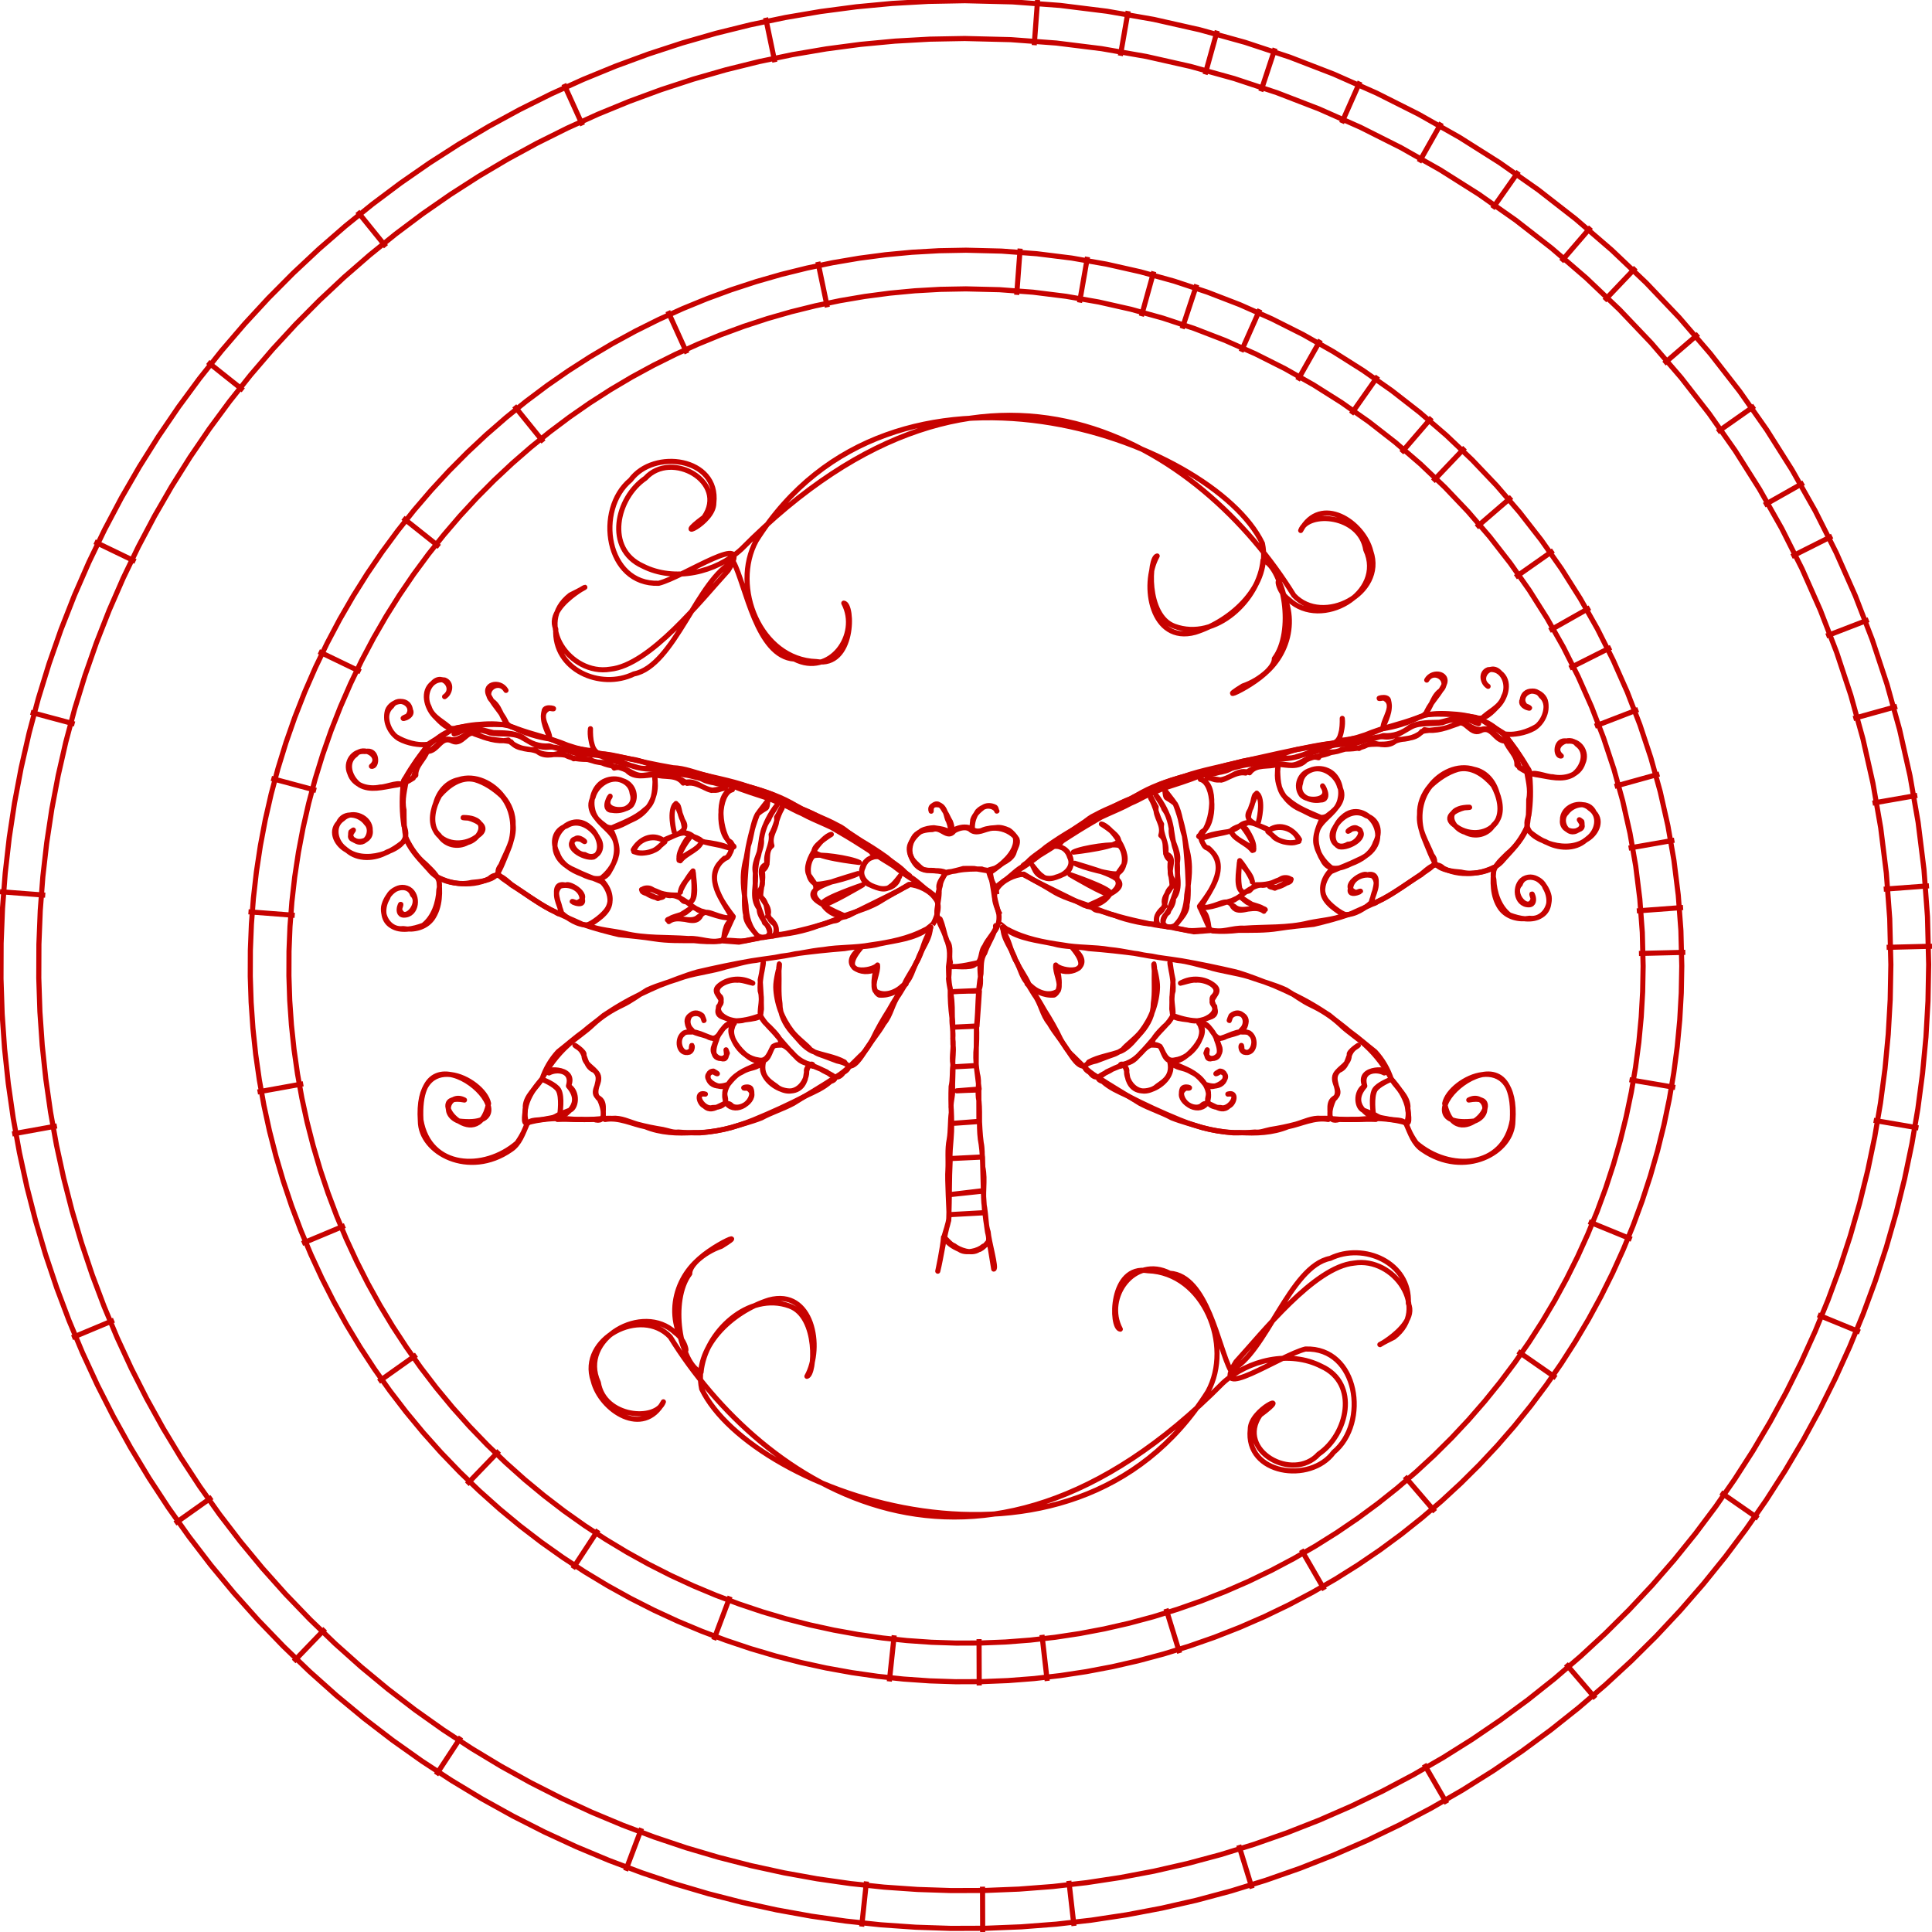<?xml version="1.0" encoding="UTF-8" standalone="no"?>
<!-- Created with Inkscape (http://www.inkscape.org/) -->

<svg
   width="100mm"
   height="100mm"
   viewBox="0 0 354.331 354.331"
   id="svg19399"
   version="1.1"
   inkscape:version="1.4.1 (93de688d07, 2025-03-30)"
   sodipodi:docname="batch_lettering_template_example.svg"
   xmlns:inkscape="http://www.inkscape.org/namespaces/inkscape"
   xmlns:sodipodi="http://sodipodi.sourceforge.net/DTD/sodipodi-0.dtd"
   xmlns="http://www.w3.org/2000/svg"
   xmlns:svg="http://www.w3.org/2000/svg"
   xmlns:rdf="http://www.w3.org/1999/02/22-rdf-syntax-ns#"
   xmlns:cc="http://creativecommons.org/ns#"
   xmlns:dc="http://purl.org/dc/elements/1.1/"
   xmlns:inkstitch="http://inkstitch.org/namespace">
  <sodipodi:namedview
     id="base"
     pagecolor="#ffffff"
     bordercolor="#666666"
     borderopacity="1.0"
     inkscape:pageopacity="0.0"
     inkscape:pageshadow="2"
     inkscape:zoom="1.9817"
     inkscape:cx="198.56689"
     inkscape:cy="235.15164"
     inkscape:document-units="mm"
     inkscape:current-layer="layer2"
     showgrid="false"
     fit-margin-top="0"
     fit-margin-left="0"
     fit-margin-right="0"
     fit-margin-bottom="0"
     inkscape:window-width="1920"
     inkscape:window-height="1131"
     inkscape:window-x="0"
     inkscape:window-y="0"
     inkscape:window-maximized="1"
     inkscape:showpageshadow="2"
     inkscape:pagecheckerboard="0"
     inkscape:deskcolor="#d1d1d1"
     showguides="false">
    <sodipodi:guide
       position="575.469,1089.743"
       orientation="1,0"
       id="guide20843"
       inkscape:locked="false" />
  </sodipodi:namedview>
  <defs
     id="defs19401">
    <symbol
       id="inkstitch_ignore_layer"
       transform="scale(0.25, 0.25)"
       style="opacity:0.7">
      <title
         id="title9694">Ignore entire layer when generating stitch plan</title>
      <path
         inkscape:connector-curvature="0"
         style="opacity:1;vector-effect:none;fill:#fafafa;fill-opacity:1;fill-rule:evenodd;stroke:#ff0000;stroke-width:1.065;stroke-linecap:round;stroke-linejoin:miter;stroke-miterlimit:4;stroke-dasharray:3.195, 3.195;stroke-dashoffset:0;stroke-opacity:1"
         d="M 9.247,-4.9265995e-6 C 9.247,5.107 5.107,9.247 -2.615882e-5,9.247 -5.107,9.247 -9.247,5.107 -9.247,-4.9265995e-6 -9.247,-2.452 -8.272,-4.804 -6.538,-6.538 c 1.734,-1.734 4.086,-2.708 6.538,-2.708 5.107,0 9.247,4.14 9.247,9.247 0,0 0,0 0,0"
         id="inkstitch_path25368-7" />
      <path
         sodipodi:nodetypes="ccccc"
         inkscape:connector-curvature="0"
         style="color:#000000;fill:#d5d5d5;fill-opacity:1;fill-rule:evenodd;stroke:#5a5a5a;stroke-width:0.633;stroke-linecap:square;stroke-linejoin:round;stroke-miterlimit:0;stroke-opacity:1"
         d="M 4,4.453 1.467,1.286 H -5.5 l 2.533,3.167 z"
         id="use5800" />
      <path
         sodipodi:nodetypes="ccccc"
         inkscape:connector-curvature="0"
         style="color:#000000;opacity:0.5;fill:#d5d5d5;fill-opacity:1;fill-rule:evenodd;stroke:#858585;stroke-width:0.633;stroke-linecap:square;stroke-linejoin:round;stroke-miterlimit:0;stroke-opacity:1"
         d="M 4,2.553 1.467,-0.614 H -5.5 l 2.533,3.167 z"
         id="use5864" />
      <g
         id="g5771">
        <path
           sodipodi:nodetypes="ccccccccc"
           inkscape:connector-curvature="0"
           style="fill:#aa0000;fill-rule:evenodd;stroke:#aa0000;stroke-width:1px"
           d="m -1.067,-5.047 h 4.433 l 0.633,0.633 V 0.019 L 3.367,0.653 H -1.067 L -1.7,0.019 V -4.414 Z"
           id="path8011" />
        <path
           inkscape:connector-curvature="0"
           id="path8023"
           d="m -0.433,-3.876 c 0,0 3.167,3.167 3.167,3.167"
           style="fill:none;stroke:#ffffff;stroke-width:1.7" />
        <path
           inkscape:connector-curvature="0"
           id="path8025"
           d="m 2.733,-3.876 c 0,0 -3.167,3.167 -3.167,3.167"
           style="fill:none;stroke:#ffffff;stroke-width:1.8;stroke-linejoin:round" />
      </g>
    </symbol>
  </defs>
  <g
     inkscape:groupmode="layer"
     id="layer2"
     inkscape:label="center motif"
     style="display:inline">
    <g
       id="g30"
       inkscape:label="dragonfly"
       transform="matrix(0.555 0 0 0.555 -19.314 -16.279)"
       style="stroke-width:1.801">
      <g
         id="g22"
         transform="matrix(1 0.024 -0.024 1 2007.39 333.616)"
         inkscape:transform-center-x="82.815748"
         inkscape:transform-center-y="37.924266"
         style="stroke-width:1.801">
        <path
           style="vector-effect:non-scaling-stroke;fill:none;stroke:#c70200;stroke-width:1.688;stroke-linejoin:round;stroke-dasharray:none;-inkscape-stroke:hairline"
           d="M -1664.161,42.025 C -1664.016,46.036 -1667.009,49.242 -1668.047,52.955 -1669.723,55.859 -1669.934,59.677 -1672.926,61.685 -1675.134,63.954 -1679.097,65.497 -1681.907,63.471 -1683.121,60.869 -1680.878,57.476 -1681.3,54.957 -1682.684,57.008 -1694.816,59.226 -1686.971,49.465 -1694.42,55.266 -1686.24,59.072 -1681.749,56.278 -1681.749,56.278 -1683.649,63.469 -1680.462,64.873 -1677.222,65.072 -1673.87,63.372 -1671.698,60.991 -1671.343,59.824 -1673.435,63.783 -1673.993,64.629 -1676.106,67.556 -1676.413,71.35 -1678.699,74.187 -1680.571,77.675 -1683.213,80.689 -1685.136,84.134 -1686.479,86.276 -1689.21,90.742 -1691.42,87.26 -1694.761,85.505 -1698.633,85.235 -1702.129,83.948 -1705.028,82.731 -1706.923,80.001 -1709.078,77.817 -1711.427,75.212 -1713.134,71.987 -1713.215,68.412 -1713.856,64.855 -1713.582,61.209 -1713.801,57.616 -1713.63,55.858 -1713.654,53.947 -1713.901,56.81 -1713.863,56.97 -1714.822,60.723 -1714.719,63.079 -1714.615,65.436 -1713.986,68.297 -1713.03,70.726 -1712.067,73.174 -1710.667,75.471 -1709.024,77.526 -1707.231,79.769 -1703.84,82.029 -1702.746,83.428 -1699.044,85.535 -1701.875,84.088 -1693.909,86.969 -1691.304,87.456 -1688.125,88.529 -1691.713,90.739 -1693.471,93.371 -1695.219,92.186 -1697.27,90.646 -1699.011,89.976 -1701.383,88.673 -1701.886,88.905 -1704.303,87.794 -1703.744,92.419 -1704.423,93.726 -1707.178,101.753 -1720.96,94.484 -1718.146,87.647 -1720.59,90.513 -1722.239,89.449 -1725.258,91.437 -1728.948,93.17 -1732.356,98.162 -1729.901,102.052 -1726.787,105.416 -1720.639,101.226 -1721.982,97.137 -1722.354,95.326 -1726.543,96.992 -1723.28,96.651 -1718.967,98.856 -1724.782,104.584 -1728.238,102.65 -1730.901,99.761 -1734.059,105.993 -1737.336,102.92 -1739.251,102.153 -1740.246,98.074 -1737.116,98.96 -1741.542,98.411 -1737.545,104.402 -1734.687,103.337 -1732.039,103.317 -1729.906,102.206 -1730.493,99.958 -1730.998,98.03 -1730.546,97.637 -1730.158,95.712 -1736.588,97.982 -1737.941,91.462 -1734.636,91.303 -1732.571,92.362 -1733.149,92.46 -1734.867,91.447 -1739.967,93.436 -1731.651,98.474 -1729.515,95.357 -1726.042,90.727 -1724.195,90.903 -1718.178,87.749 -1719.346,93.316 -1714.94,94.705 -1713.148,96.269 -1707.248,99.59 -1703.83,94.061 -1703.835,90.962 -1704.441,89.603 -1702.315,87.27 -1701.746,88.616 -1704.032,87.774 -1705.493,88.13 -1707.697,85.713 -1709.722,83.752 -1711.976,80.638 -1715.111,82.658 -1716.071,84.145 -1716.805,88.007 -1719.866,87.263 -1725.813,86.671 -1729.939,79.768 -1728.768,76.853 -1728.511,75.201 -1726.898,74.162 -1729.328,75.41 -1732.274,76.717 -1733.539,79.537 -1734.645,82.977 -1736.105,86.247 -1731.173,89.003 -1730.193,85.269 -1731.676,81.608 -1728.894,88.13 -1732.166,87.086 -1736.41,87.164 -1733.99,81.465 -1733.763,80.758 -1737.422,80.353 -1740.9,77.296 -1744.644,78.925 -1747.296,80.779 -1746.42,86.411 -1742.744,85.224 -1741.022,84.316 -1742.256,81.139 -1742.094,84.467 -1745.031,87.61 -1747.706,81.398 -1744.998,79.339 -1743.843,77.663 -1740.098,79.658 -1742.66,77.309 -1744.86,74.456 -1742.007,70.487 -1738.789,73.071 -1738.153,74.33 -1737.802,75.818 -1738.573,73.56 -1740.142,71.239 -1744.403,72.753 -1743.668,75.595 -1743.014,79.512 -1739.034,78.806 -1736.305,80.226 -1732.654,81.665 -1732.649,75.971 -1729.241,75.256 -1728.343,74.926 -1729.037,75.112 -1728.118,75.374 -1732.466,78.82 -1722.61,88.586 -1719.927,87.429 -1716.363,88.4 -1716.314,84.252 -1715.106,82.728 -1714.029,81.619 -1709.628,82.919 -1712.688,80.942 -1712.857,79.457 -1717.102,75.666 -1717.148,75.644 -1719.035,74.196 -1718.653,73.369 -1720.08,72.783 -1722.634,73.722 -1725.427,74.532 -1728.16,74.522 -1729.716,74.332 -1734.045,72.873 -1733.461,69.865 -1730.55,67.361 -1736.379,65.696 -1733.562,63.127 -1730.861,60.66 -1726.684,60.095 -1723.355,61.48 -1719.934,62.896 -1726.094,60.675 -1727.366,61.099 -1730.246,60.725 -1736.647,63.469 -1732.876,66.743 -1731.695,68.55 -1735.551,71.864 -1732.343,73.251 -1729.946,74.1 -1727.334,75.103 -1724.771,74.143 -1718.435,73.295 -1719.719,72.775 -1719.275,70.469 -1719.38,69.224 -1719.393,67.157 -1719.393,67.157 L -1719.922,60.793 C -1719.922,60.793 -1718.764,54.77 -1719.069,54.917 -1719.358,58.136 -1720.149,61.261 -1719.834,64.486 -1718.853,67.131 -1719.856,69.83 -1719.624,72.415 -1718.193,75.17 -1715.728,76.94 -1713.657,79.398 -1705.893,88.035 -1706.92,86.79 -1698.997,89.891 -1697.571,91.024 -1691.809,92.334 -1695.917,93.827 -1698.147,95.958 -1701.068,97.319 -1703.843,98.67 -1709.437,101.731 -1715.179,104.524 -1721.014,107.089 -1727.215,109.767 -1733.811,111.745 -1740.622,111.745 -1746.012,112.241 -1751.588,112.169 -1756.707,110.207 -1761.147,109.445 -1765.467,107.216 -1770.072,108.138 -1771.57,106.996 -1769.605,102.929 -1772.023,101.278 -1775.602,99.27 -1771.283,96.255 -1772.794,93.308 -1774.341,90.797 -1777.708,90.105 -1777.523,86.613 -1778.01,85.113 -1782.88,82.536 -1779.352,84.718 -1776.62,86.646 -1777.434,90.784 -1774.017,92.009 -1770.378,94.89 -1775.486,98.836 -1772.03,101.563 -1770.722,104.07 -1769.094,109.716 -1773.853,108.162 -1777.831,108.527 -1781.823,108.234 -1785.801,108.492 -1783.335,106.99 -1777.005,103.304 -1782.387,97.4 -1779.478,90.313 -1792.581,92.066 -1788.935,93.21 -1786.317,91.682 -1780.998,92.188 -1782.397,97.323 -1779.044,99.155 -1779.514,104.892 -1782.077,105.486 -1783.499,106.124 -1785.015,106.684 -1785.015,106.684 -1785.015,106.684 -1784.21,100.999 -1785.594,98.729 -1786.694,96.924 -1791.005,95.424 -1791.005,95.424 -1791.005,95.424 -1786.825,97.014 -1785.742,98.794 -1784.369,101.052 -1785.017,106.687 -1785.017,106.687 -1787.492,108.178 -1787.111,107.847 -1789.441,108.355 -1792.141,109.125 -1794.654,108.433 -1795.795,110.326 -1797.06,113.327 -1798.05,116.898 -1800.959,118.883 -1814.558,128.795 -1830.76,120.587 -1831.04,110.089 -1833.311,85.164 -1810.479,95.604 -1808.65,103.776 -1811.844,121.701 -1831.396,100.354 -1816.633,102.821 -1821.603,100.356 -1824.567,107.514 -1818.503,109.793 -1789.301,112.663 -1833.65,73.779 -1830.863,109.739 -1827.739,125.873 -1809.632,126.267 -1798.946,116.587 -1797.005,113.661 -1796.445,111.95 -1795.797,110.171 -1798.7,103.791 -1792.079,96.34 -1791.407,95.528"
           id="path21"
           inkstitch:running_stitch_tolerance_mm="0.5"
           inkstitch:min_stitch_length_mm="0.5"
           inkstitch:satin_column="False"
           sodipodi:nodetypes="cccccccccccccccccczsscccccccccccccccsccccccccccccccccccccccccccccccccccccccccccccccccccccccccccccccccccccacacccccccccccc"
           inkstitch:enable_random_stitch_length="False"
           inkstitch:running_stitch_length_mm="1.5" />
        <path
           style="vector-effect:non-scaling-stroke;fill:none;stroke:#c70200;stroke-width:1.688;stroke-linejoin:round;stroke-dasharray:none;-inkscape-stroke:hairline"
           d="M -1791.248,95.481 C -1790.223,92.024 -1788.451,88.798 -1786.074,86.104 -1783.303,83.846 -1780.687,81.383 -1777.818,79.221 -1775.72,77.311 -1773.412,75.633 -1771.3,73.75 -1769.413,72.47 -1767.851,71.358 -1765.691,70.039 -1761.693,67.55 -1757.483,65.46 -1753.207,63.485 -1749.055,61.813 -1744.965,59.981 -1740.684,58.664 -1734.793,57.142 -1728.873,55.752 -1722.911,54.561 -1718.116,53.668 -1713.254,53.098 -1708.512,51.9 -1703.144,51.076 -1697.753,50.333 -1692.343,49.802 -1688.488,48.935 -1684.453,49.169 -1680.66,47.938 -1675.299,46.642 -1669.443,46.053 -1664.93,42.616 -1662.722,40.235 -1665.003,44.653 -1665.344,45.573 -1666.52,48.221 -1666.893,51.148 -1668.419,53.674 -1669.517,56.21 -1671.188,58.43 -1672.241,60.994 -1673.788,63.966 -1675.62,66.769 -1677.165,69.747 -1679.062,72.918 -1680.849,76.157 -1682.334,79.534 -1683.367,81.469 -1684.465,83.491 -1686.218,85.075 -1688.645,87.554 -1690.915,90.243 -1693.907,92.095 -1698.507,95.286 -1703.279,98.189 -1707.941,101.286 -1711.312,103.216 -1715.033,104.437 -1718.408,106.372 -1721.689,107.77 -1725.142,108.686 -1728.5,109.849 -1731.794,110.807 -1735.181,111.419 -1738.581,111.791 -1740.98,111.88 -1743.387,111.85 -1745.771,111.709 -1747.522,111.967 -1748.87,111.345 -1750.884,110.981 -1753.747,110.595 -1756.547,110.108 -1759.362,109.423 -1762.115,108.691 -1764.799,107.349 -1767.733,107.706 -1771.109,107.63 -1774.456,108.512 -1777.844,108.281 -1780.276,108.509 -1782.732,107.995 -1784.976,108.178 -1788.349,108.243 -1792.164,108.763 -1795.393,109.745 -1797.639,111.221 -1796.195,105.671 -1796.505,104.465 -1796.404,100.958 -1793.213,98.483 -1791.43,95.592 -1789.25,91.26 -1786.457,87.264 -1782.921,83.892 -1780.367,81.396 -1777.3,79.459 -1774.788,76.892 -1772.01,74.173 -1768.767,71.986 -1765.302,70.243 -1762.399,68.799 -1759.892,66.715 -1757.156,65.009 -1753.261,63.104 -1749.067,61.957 -1745.032,60.394 -1740.576,58.909 -1735.871,58.346 -1731.433,56.813 -1728.131,55.977 -1724.893,54.803 -1721.485,54.393 -1718.51,53.687 -1715.879,53.504 -1713.084,52.788 -1708.434,52.137 -1703.909,50.822 -1699.24,50.27 -1694.1,49.262 -1688.815,49.47 -1683.693,48.371 -1677.514,47.359 -1671.227,45.993 -1665.736,42.871 -1665.05,42.691 -1663.269,40.748 -1663.274,41.079"
           id="path22"
           inkstitch:running_stitch_tolerance_mm="0.5"
           inkstitch:min_stitch_length_mm="0.5"
           inkstitch:satin_column="False"
           sodipodi:nodetypes="cccccccccccccccccccccccccccccccccccccccccccc"
           inkstitch:enable_random_stitch_length="False"
           inkstitch:running_stitch_length_mm="1.5" />
      </g>
      <g
         id="g23">
        <path
           style="vector-effect:non-scaling-stroke;fill:none;stroke:#c70200;stroke-width:1.688;stroke-linejoin:round;stroke-dasharray:none;-inkscape-stroke:hairline"
           d="M -1663.688,41.079 C -1662.847,39.627 -1660.649,34.986 -1662.698,32.516 -1664.531,29.743 -1668.343,27.991 -1671.535,27.736 -1672.319,28.21 -1673.249,28.789 -1674.277,29.42 -1675.797,30.352 -1689.669,37.04 -1691.45,38.025 -1693.795,38.942 -1698.3,37.446 -1700.158,34.033 -1699.739,32.254 -1686.761,27.883 -1686.761,27.883 -1686.761,27.883 -1698.783,34.989 -1699.901,34.399 -1708.701,29.76 -1698.525,27.289 -1688.351,24.147 -1690.68,25.552 -1701.164,28.128 -1702.313,27.588 -1705.878,25.911 -1705.007,19.989 -1703.216,18.413 -1701.999,17.342 -1690.773,18.977 -1687.906,20.472 -1687.906,20.472 -1704.46,18.65 -1702.782,16.242 -1702.323,14.334 -1697.159,11.184 -1697.159,11.184 -1700.287,11.77 -1707.479,21.48 -1704.128,25.211 -1703.115,26.942 -1701.561,27.98 -1702.659,30.234 -1703.621,34.276 -1692.952,37.742 -1692.334,38.363 -1695.557,38.863 -1693.758,39.527 -1696.595,39.85 -1698.53,40.39 -1699.039,40.725 -1701.741,41.469 -1705.002,42.841 -1713.427,44.798 -1715.441,44.082 -1714.821,41.242 -1716.499,39.922 -1718.227,38.242 -1716.493,34.341 -1722.471,32.281 -1720.221,28.66 -1718.967,26.036 -1722.169,22.298 -1718.388,20.973 -1719.133,17.305 -1716.535,14.764 -1717.046,11.227 -1715.403,8.463 -1715.14,5.414 -1713.42,2.582 -1713.089,0.92 -1714.706,4.93 -1715.251,5.512 -1714.751,9.088 -1717.954,11.224 -1716.785,14.943 -1719.63,17.2 -1716.874,21.412 -1720.004,23.184 -1719.399,26.139 -1720.498,29.087 -1720.516,31.854 -1717.347,34.137 -1719.412,38.444 -1716.081,40.665 -1714.633,42.1 -1715.676,46.252 -1717.524,44.254 -1717.329,40.868 -1721.056,39.234 -1720.99,35.757 -1723.875,32.093 -1721.629,27.644 -1722.331,23.474 -1722.927,19.654 -1719.769,16.532 -1720.265,12.631 -1719.669,9.062 -1718.044,5.612 -1715.963,2.641 -1713.157,-1.059 -1717.49,4.726 -1717.794,6.173 -1720.846,10.126 -1720.028,15.347 -1721.716,19.789 -1722.568,23.647 -1722.275,27.655 -1722.219,31.572 -1721.537,34.642 -1720.167,37.535 -1719.214,40.432 -1715.892,42.907 -1717.796,46.491 -1721.387,44.772 -1724.188,42.209 -1725.204,38.375 -1725.366,34.633 -1726.099,29.764 -1726.966,25.037 -1725.309,19.132 -1724.525,14.225 -1723.441,9.328 -1721.636,4.69 -1720.802,3.248 -1717.886,-0.122 -1718.092,-0.197 -1718.537,3.631 -1718.152,1.627 -1721.556,4.478 -1723.347,7.785 -1723.368,11.655 -1724.597,15.118 -1725.156,18.803 -1726.542,34.102 -1725.45,37.766 -1725.771,40.969 -1721.239,44.272 -1721.234,45.533 -1722.574,45.793 -1727.69,46.799 -1727.69,46.799 L -1732.733,46.412 C -1732.733,46.412 -1732.599,41.626 -1730.909,40.152 -1729.267,38.646 -1728.972,37.844 -1731.347,38.816 -1735.992,38.217 -1738.271,35.583 -1740.218,37.872 -1741.996,41.757 -1746.534,37.861 -1749.591,39.331 -1754.246,40.123 -1748.141,38.245 -1746.974,37.779 -1745.239,36.805 -1741.452,34.041 -1744.939,36.762 -1746.362,38.105 -1751.405,38.324 -1750.858,40.008 -1747.727,37.645 -1743.649,40.917 -1741.036,38.418 -1736.403,35.75 -1746.44,36.21 -1742.916,32.664 -1742.251,29.752 -1742.591,25.965 -1742.863,23.273 -1744.388,24.909 -1747.409,30.056 -1747.03,30.323 -1746.813,27.732 -1744.009,25.254 -1742.751,23.93 -1742.591,26.763 -1741.302,32.823 -1744.141,33.824 -1747.144,32.771 -1744.944,34.19 -1748.079,31.249 -1751.273,31.31 -1753.906,30.849 -1756.729,29.158 -1758.588,28.291 -1761.605,29.792 -1758.245,30.73 -1754.311,33.195 -1752.474,31.695 -1752.686,31.735 L -1754.46,32.386 C -1754.46,32.386 -1759.048,30.343 -1759.867,29.439 -1756.484,28.222 -1753.58,31.323 -1750.439,31.44 -1747.906,30.877 -1743.638,34.574 -1743.638,34.574 L -1741.036,36.289 C -1737.321,37.101 -1732.615,39.456 -1730.036,38.5 -1733.009,33.289 -1740.538,23.796 -1731.409,18.624 -1731.409,18.624 -1729.362,15.82 -1730.369,15.678 -1732.424,15.387 -1731.551,14.699 -1739.913,13.581 -1741.485,16.654 -1745.284,17.3 -1747.473,19.777 -1747.982,17.332 -1743.917,12.23 -1743.917,12.23 L -1744.918,12.761 C -1744.918,12.761 -1748.745,18.293 -1747.065,19.917 -1745.206,17.366 -1740.207,16.005 -1740.09,13.285 -1741.711,11.677 -1745.786,11.571 -1746.027,9.821 -1745.034,8.956 -1747.26,3.775 -1748.487,0.985 -1751.023,3.278 -1749.079,10.388 -1749.079,10.388 -1749.079,10.388 -1750.723,3.984 -1748.942,1.445 -1747.145,0.392 -1747.693,4.285 -1746.24,6.544 -1743.583,10.675 -1749.713,11.486 -1752.627,13.167 -1756.332,10.616 -1760.523,12.74 -1762.62,16.301 -1761.46,18.608 -1754.708,16.848 -1753.789,15.012 -1753.789,15.012 -1749.673,11.564 -1754.519,15.651 -1756.639,17.499 -1760.272,17.732 -1762.443,16.893 -1761.464,12.828 -1756.197,11.121 -1752.686,13.167 -1749.631,12.246 -1746.195,9.232 -1743.1,11.632 -1740.492,13.912 -1736.975,14.134 -1733.704,14.882 -1731.876,15.347 -1728.052,16.986 -1730.408,13.736 -1734.977,11.468 -1734.687,-2.48 -1729.86,-3.568 -1735.638,-2.644 -1733.913,11.192 -1730.365,14.313 -1728.87,15.628 -1729.082,14.916 -1730.164,15.889 -1730.98,19.582 -1732.462,19.081 -1732.462,19.081 -1738.749,24.47 -1735.068,31.284 -1729.564,38.358 -1729.564,38.358 -1732.334,44.41 -1733.042,46.101 -1736.857,47.394 -1740.36,45.354 -1744.348,45.609 -1751.463,45.086 -1758.698,45.589 -1765.678,43.845 -1769.548,43.013 -1773.704,42.795 -1777.345,41.374 -1775.212,39.764 -1770.608,37.396 -1770.308,33.569 -1770.089,30.962 -1771.555,28.174 -1773.028,26.886 -1775.561,25.762 -1779.131,24.472 -1781.951,23.042 -1795.821,17.257 -1784.453,1.755 -1776.862,8.932 -1774.236,11.087 -1771.996,16.687 -1775.728,18.68 -1778.889,19.431 -1786.38,15.002 -1781.366,12.457 -1779.806,11.907 -1777.058,14.941 -1779.873,12.839 -1785.384,11.496 -1782.192,17.881 -1778.622,17.856 -1774.723,20.199 -1771.936,15.788 -1774.211,12.517 -1776.04,8.917 -1780.759,5.811 -1784.65,8.41 -1788.764,9.693 -1789.529,13.897 -1787.691,17.335 -1786.516,20.921 -1783.01,23.095 -1779.67,24.314 -1776.462,25.924 -1772.209,27.169 -1770.249,23.043 -1768.425,20.149 -1767.399,16.033 -1768.771,12.753 -1770.578,9.025 -1775.367,7.213 -1776.082,2.656 -1776.834,-0.757 -1775.238,-5.215 -1771.82,-6.553 -1768.318,-8.107 -1763.449,-6.524 -1762.975,-2.385 -1761.499,1.795 -1766.009,3.858 -1769.457,3.26 -1773.459,3.293 -1769.692,-2.651 -1770.308,-1.203 -1773.425,3.373 -1765.211,4.134 -1763.169,1.475 -1761.156,-1.489 -1762.72,-5.574 -1766.139,-6.545 -1770.081,-8.443 -1774.909,-5.025 -1775.886,-1.072 -1777.997,2.619 -1775.144,6.034 -1772.255,8.075 -1769.683,10.543 -1765.578,7.44 -1762.739,6.245 -1758.086,4.209 -1754.979,-0.732 -1755.347,-5.815 -1755.352,-7.802 -1755.669,-8.631 -1755.414,-6.175 -1755.53,-2.912 -1755.732,0.948 -1758.703,2.999 -1761.934,5.99 -1766.184,7.437 -1770.131,9.205 -1769.415,10.815 -1767.189,15.373 -1768.246,18.464 -1768.941,21.542 -1771.398,24.449 -1773.537,25.933 -1770.933,28.203 -1769.185,32.22 -1770.99,35.503 -1772.211,37.827 -1776.503,40.821 -1777.759,41.079 -1780.905,41.306 -1784.317,38.965 -1786.274,37.176 -1786.949,34.4 -1789.424,30.622 -1786.805,28.31 -1783.94,27.368 -1779.931,28.948 -1779.533,32.268 -1778.055,36.409 -1785.994,32.013 -1781.279,33.831 -1775.621,31.704 -1784.03,26.766 -1784.885,27.987 -1787.812,27.211 -1788.587,29.049 -1787.539,33.099 -1787.539,33.099 -1785.125,39.422 -1788.344,36.821 -1793.547,34.51 -1797.976,30.848 -1802.836,27.929 -1804.996,25.965 -1809.128,24.826 -1806.381,21.385 -1804.675,17.085 -1801.812,12.875 -1802.3,8.022 -1802.164,4.579 -1803.49,1.277 -1805.689,-1.328 -1808.96,-5.727 -1814.857,-8.672 -1820.323,-6.881 -1824.177,-6.09 -1826.837,-2.889 -1827.863,0.763 -1829.219,4.234 -1829.83,8.77 -1826.723,11.511 -1824.778,14.763 -1820.615,15.7 -1817.35,13.886 -1813.892,13.048 -1810.515,7.893 -1815.31,6.13 -1817.104,5.407 -1821.202,5.621 -1817.092,5.811 -1814.387,6.469 -1809.851,8.81 -1813.862,11.562 -1817.708,14.908 -1824.383,15.033 -1827.567,10.706 -1830.026,7.077 -1828.613,1.928 -1826.604,-1.617 -1823.75,-4.949 -1819.53,-8.036 -1814.896,-6.88 -1811.552,-5.894 -1808.484,-3.794 -1805.928,-1.396 -1801.926,3.442 -1801.468,10.521 -1803.906,16.19 -1804.991,18.818 -1806.627,23.256 -1807.8,24.58 -1809.628,26.494 -1813.241,26.838 -1816.019,27.064 -1819.768,28.008 -1823.556,27.107 -1826.959,25.467 -1826.338,29.998 -1826.288,35.136 -1829.043,39.052 -1831.281,42.061 -1835.119,42.912 -1838.668,42.321 -1842.731,42.9 -1845.587,38.878 -1845.109,35.121 -1844.387,31.483 -1840.743,27.145 -1836.749,29.266 -1833.362,31.277 -1833.986,37.94 -1838.459,37.876 -1841.814,37.702 -1838.268,31.399 -1839.833,35.895 -1838.37,40.875 -1832.447,34.017 -1835.534,31.144 -1836.829,27.096 -1842.722,28.747 -1843.774,32.192 -1845.564,35.04 -1845.739,39.477 -1842.508,41.422 -1839.51,43.395 -1835.212,42.439 -1832.012,41.229 -1828.588,38.583 -1826.973,33.756 -1826.841,29.488 -1825.807,25.682 -1828.934,23.378 -1831.28,20.967 -1834.024,18.752 -1836.006,15.799 -1837.544,12.694 -1839.324,14.507 -1843.035,17.158 -1846.238,17.912 -1850.123,18.948 -1854.802,18.78 -1857.914,15.915 -1861.056,13.635 -1862.236,8.437 -1858.596,6.071 -1855.445,2.938 -1849.333,5.53 -1849.519,9.913 -1848.958,14.553 -1856.935,14.801 -1855.904,10.346 -1853.216,8.284 -1858.235,12.221 -1854.802,13.053 -1851.115,15.785 -1848.173,9.951 -1850.85,7.49 -1852.968,4.465 -1858.269,3.411 -1860.004,7.353 -1862.946,10.466 -1860.453,14.831 -1857.177,16.479 -1853.611,19.698 -1847.966,19.338 -1843.971,17.037 -1839.977,15.59 -1836.267,13.047 -1838.388,8.386 -1839.059,4.131 -1839.084,-0.249 -1838.727,-4.514 -1838.921,-6.916 -1844.097,-4.365 -1846.243,-4.44 -1850.084,-3.586 -1855.004,-4.831 -1856.292,-8.997 -1857.904,-12.568 -1855.195,-16.67 -1851.189,-16.183 -1846.933,-17.291 -1847.075,-10.864 -1849.135,-11.315 -1845.339,-14.469 -1851.831,-18.415 -1854.299,-15.17 -1858.09,-12.55 -1856.155,-7.323 -1852.979,-5.106 -1849.527,-3.122 -1845.294,-4.398 -1841.609,-4.995 -1838.829,-5.35 -1836.715,-6.188 -1834.469,-8.358 -1834.6,-11.45 -1831.671,-13.477 -1830.727,-16.206 -1827.036,-16.187 -1826.22,-21.671 -1822.304,-19.581 -1819.133,-18.189 -1817.393,-23.439 -1815.014,-21.959 -1811.412,-20.73 -1807.786,-19.146 -1803.905,-20.003 -1801.475,-17.501 -1798.271,-16.706 -1794.849,-16.755 -1792.479,-14.093 -1789.182,-15.11 -1786.215,-15.75 -1783.368,-13.57 -1780.049,-13.606 -1776.695,-13.542 -1774.236,-11.671 -1770.802,-13.756 -1768.903,-10.717 -1765.448,-11.783 -1763.216,-8.428 -1760.019,-8.299 -1758.181,-8.274 -1755.184,-9.265 -1752.686,-8.358 -1749.701,-7.992 -1747.217,-7.508 -1744.84,-5.666 -1740.602,-6.512 -1737.495,-1.503 -1732.996,-4.125 -1730.006,-4.198 -1735.856,-3.603 -1736.719,-3.332 -1739.996,-4.056 -1742.45,-7.254 -1746.122,-5.756 -1748.355,-8.827 -1752.323,-7.433 -1755.436,-8.554 -1758.619,-8.363 -1762.175,-7.209 -1764.768,-9.959 -1767.386,-11.335 -1770.365,-11.24 -1773.016,-12.443 -1776.242,-12.813 -1778.899,-14.535 -1782.289,-13.781 -1785.825,-16.305 -1789.729,-14.372 -1793.496,-15.779 -1796.515,-17.664 -1800.697,-16.292 -1803.007,-19.406 -1806.468,-20.127 -1810.126,-19.764 -1813.365,-21.489 -1816.917,-24.515 -1819.652,-18.939 -1823.352,-20.244 -1826.508,-20.705 -1827.919,-16.646 -1830.921,-16.164 -1832.881,-13.514 -1834.52,-10.62 -1835.312,-7.394 -1836.721,-6.472 -1840.077,-4.502 -1837.899,-7.53 -1835.665,-11.436 -1833.015,-15.03 -1830.271,-18.588 -1833.396,-18.17 -1837.134,-18.831 -1840.023,-20.398 -1842.841,-22.09 -1844.537,-25.727 -1844.007,-28.926 -1843.572,-32.786 -1836.936,-34.656 -1836.243,-29.942 -1834.792,-27.239 -1841.441,-26.279 -1837.267,-27.874 -1834.209,-31.249 -1840.12,-34.97 -1842.453,-31.134 -1845.598,-28.502 -1843.759,-23.369 -1841.033,-21.131 -1838.012,-19.261 -1834.015,-18.143 -1830.576,-18.492 -1828.113,-20.223 -1824.578,-21.8 -1822.642,-23.437 -1824.968,-26.042 -1828.967,-27.291 -1830.095,-30.973 -1832.154,-34.769 -1829.87,-40.675 -1824.946,-39.818 -1822.408,-38.849 -1823.044,-35.536 -1824.949,-34.318 -1821.037,-36.907 -1825.673,-42.48 -1828.887,-38.789 -1832.406,-36.126 -1830.969,-30.81 -1828.379,-27.991 -1826.354,-25.91 -1823.715,-22.827 -1820.84,-24.077 -1815.371,-24.95 -1809.776,-25.389 -1804.252,-24.975 -1805.413,-28.398 -1808.303,-30.857 -1809.942,-34.019 -1812.914,-38.505 -1806.616,-39.945 -1804.665,-36.388 -1807.071,-40.471 -1812.879,-36.159 -1809.16,-32.84 -1805.814,-30.475 -1806.143,-25.059 -1802.05,-24.043 -1798.272,-22.19 -1794.167,-20.907 -1790,-20.303 -1791.129,-23.057 -1792.903,-26.232 -1792.096,-29.419 -1792.038,-31.901 -1786.253,-29.678 -1790.429,-30.475 -1794.804,-28.42 -1790.197,-23.628 -1790.174,-20.36 -1788.048,-19.447 -1784.924,-18.296 -1782.845,-17.169 -1780.832,-17.566 -1775.85,-15.806 -1775.715,-16.881 -1776.444,-19.133 -1777.056,-21.348 -1776.754,-23.733 -1776.794,-20.877 -1776.644,-15.532 -1772.945,-15.353 -1770.467,-15.68 -1761.998,-12.982 -1749.482,-10.836 -1745.621,-10.714 -1742.008,-9.156 -1738.316,-8.24 -1735.582,-7.366 -1733.361,-6.816 -1730.471,-6.104 -1725.816,-5.033 -1721.188,-3.722 -1716.727,-2.008 -1713.525,-0.242 -1710.064,0.9 -1706.957,2.778 -1702.108,4.44 -1697.955,7.587 -1693.249,9.581 -1690.111,11.24 -1687.324,13.401 -1684.417,15.403 -1680.033,18.518 -1675.7,21.689 -1671.316,24.817 -1671.327,24.603 -1671.269,25.037 -1671.435,24.876"
           id="path3"
           transform="translate(2006.67, 293.861)"
           inkstitch:running_stitch_tolerance_mm="0.5"
           inkstitch:min_stitch_length_mm="0.5"
           inkstitch:satin_column="False"
           sodipodi:nodetypes="cccscccscsscccccccccccccccccccccccccccccccccccccccccccccccccccccccccccccccsccccccccccsccccccccccscccccccccccccccccccccccccccccccccccccccccccccccccccccccccccccccccccccccccccccccccccccccccccccccccccccccccccccccccccccccccccccccccccccccccccccccccccccccccccccccc"
           inkstitch:enable_random_stitch_length="False"
           inkstitch:running_stitch_length_mm="1.5" />
        <path
           style="display:inline;vector-effect:non-scaling-stroke;fill:none;stroke:#c70200;stroke-width:1.688;stroke-linejoin:round;stroke-dasharray:none;-inkscape-stroke:hairline"
           d="M -1672.026,24.817 C -1673.078,23.962 -1675.815,21.772 -1677.666,20.495 -1680.583,17.543 -1685.387,17.806 -1686.674,22.125 -1688.277,25.169 -1685.169,28.023 -1682.395,28.65 -1679.727,29.835 -1676.178,28.88 -1675.042,26.118 -1672.704,22.319 -1676.025,27.505 -1677.471,28.264 -1679.619,30.336 -1682.661,28.577 -1684.917,27.655 -1688.176,26.134 -1687.72,21.319 -1684.914,19.408 -1683.631,18.489 -1680.896,18.59 -1683.616,17.484 -1685.715,14.923 -1689.049,13.878 -1691.712,12.001 -1696.351,8.652 -1701.929,7.053 -1706.903,4.302 -1710.458,2.857 -1713.607,0.569 -1717.323,-0.493 -1721.611,-1.907 -1725.958,-3.217 -1730.148,-4.937 -1733.607,-5.892 -1737.454,-5.372 -1740.561,-7.476 -1743.357,-8.464 -1745.891,-8.495 -1748.722,-9.076 -1751.694,-9.428 -1754.516,-11.06 -1757.535,-10.664 -1761.107,-10.204 -1764.195,-12.022 -1767.475,-12.996 -1771.058,-12.765 -1773.749,-15.897 -1777.359,-15.525 -1781.686,-16.322 -1786.183,-16.446 -1790.33,-18.058 -1793.691,-17.757 -1796.721,-18.9 -1799.308,-21.003 -1802.288,-22.48 -1805.627,-22.339 -1808.833,-22.436 -1812.071,-23.098 -1815.575,-24.709 -1818.768,-23.083 -1820.239,-22.792 -1823.73,-21.2 -1820.454,-22.432 -1817.12,-24.159 -1813.204,-23.597 -1809.825,-22.315 -1806.431,-21.649 -1802.652,-22.536 -1799.526,-20.905 -1796.76,-19.408 -1794.25,-17.319 -1790.889,-17.593 -1787.507,-18.015 -1784.503,-16.37 -1781.35,-15.527 -1777.72,-14.941 -1773.835,-15.47 -1770.438,-13.731 -1767.456,-12.249 -1764.092,-11.944 -1760.965,-10.842 -1757.786,-10.135 -1754.447,-10.403 -1751.261,-9.587 -1748.454,-8.582 -1745.597,-8.7 -1742.708,-7.876 -1739.051,-7.131 -1735.668,-5.277 -1731.87,-5.106 -1728.305,-4.591 -1724.922,-3.304 -1721.503,-2.231 -1717.019,-0.358 -1712.545,1.499 -1708.187,3.617 -1704.716,4.624 -1701.782,6.738 -1698.459,8.081 -1695.651,9.775 -1692.721,11.416 -1689.89,13.17 -1685.44,15.906 -1681.143,18.915 -1676.659,21.582 -1674.066,23.575 -1671.884,25.23 -1669.065,26.788 -1667.92,27.921 -1671.362,27.415 -1671.818,28.139 -1673.672,29.006 -1678.852,31.931 -1681.547,33.628 -1685.893,36.165 -1690.955,37.03 -1695.462,39.218 -1701.659,41.761 -1708.258,43.119 -1714.781,44.509 -1718.136,45.081 -1721.518,45.413 -1724.833,46.164 -1727.837,46.929 -1730.828,45.646 -1733.999,46.519 -1736.85,46.745 -1739.708,46.635 -1742.542,46.301 -1746.91,46.284 -1751.297,46.405 -1755.629,45.712 -1759.502,45.096 -1763.412,44.743 -1767.3,44.333 -1771.37,43.364 -1775.44,42.29 -1779.391,40.916 -1782.908,39.255 -1786.564,37.855 -1790,36.052 -1794.458,33.616 -1798.607,30.62 -1802.832,27.773 -1805.129,25.938 -1807.47,23.174 -1810.185,25.796 -1813.411,27.468 -1817.035,27.801 -1820.602,27.376 -1824.143,27.023 -1827.769,25.812 -1830.034,22.924 -1832.775,19.854 -1835.868,16.857 -1837.52,13.056 -1838.453,9.771 -1838.334,6.483 -1838.372,3.114 -1839.123,-0.313 -1838.045,-3.685 -1837.544,-7.057 -1835.863,-11.437 -1832.904,-15.135 -1829.857,-18.647 -1827.688,-20.285 -1825.663,-22.195 -1822.487,-23.25 -1819.105,-24.663 -1815.494,-25.089 -1811.861,-25.268 -1808.313,-25.464 -1804.664,-25.275 -1801.355,-23.852 -1795.772,-21.749 -1789.899,-20.62 -1784.396,-18.3 -1777.551,-15.913 -1770.329,-15.146 -1763.271,-13.68 -1759.849,-13.314 -1756.846,-11.473 -1753.394,-11.223 -1750.483,-10.872 -1746.989,-10.12 -1743.835,-9.601 -1737.347,-7.814 -1730.656,-6.79 -1724.301,-4.514 -1718.845,-2.985 -1713.424,-1.14 -1708.585,1.851 -1704.218,4.297 -1699.435,5.799 -1695.056,8.22 -1692.223,9.477 -1690.708,11.762 -1688.049,12.893 -1684.893,14.683 -1681.781,16.688 -1678.823,18.813 -1676.638,20.798 -1673.358,22.388 -1672.026,24.817 -1669.45,25.75 -1667.241,28.562 -1664.722,30.1 -1664.046,30.753 -1663.208,31.164 -1662.564,31.854"
           id="path4"
           transform="translate(2006.67, 293.861)"
           inkstitch:running_stitch_tolerance_mm="0.5"
           inkstitch:min_stitch_length_mm="0.5"
           inkstitch:satin_column="False"
           sodipodi:nodetypes="cccccccccccccccccccccccccccccccccccccccccccccccccccccccccccccccccccccccc"
           inkstitch:enable_random_stitch_length="False"
           inkstitch:running_stitch_length_mm="1.5" />
      </g>
      <path
         style="vector-effect:non-scaling-stroke;fill:none;stroke:#c70200;stroke-width:1.688;stroke-linejoin:round;stroke-dasharray:none;-inkscape-stroke:hairline"
         d="M 344.756,325.242 C 344.695,323.899 345.499,322.706 345.601,321.379 345.837,320.147 347.18,317.963 347.18,317.963 L 349.546,317.258 C 349.546,317.258 351.963,316.707 353.142,316.327 354.33,316.278 356.679,316.329 356.679,316.329 L 360.903,317.038 C 360.903,317.038 362.705,316.439 363.619,316.229 364.906,315.612 365.947,314.593 367.23,313.965 368.433,313.206 369.625,312.238 369.97,310.787 370.359,309.417 371.396,308.065 370.863,306.585 370.114,305.484 369.246,304.337 368.077,303.624 366.788,303.071 365.383,302.574 363.959,302.815 362.535,302.947 361.053,303.018 359.713,303.542 358.628,304.12 357.03,304.226 356.135,303.275 355.976,302.289 356.127,301.229 356.255,300.235 356.808,298.519 358.223,297.246 359.604,296.171 360.718,295.349 362.276,295.402 363.477,295.989 364.065,296.079 364.072,297.561 364.244,297.357 363.681,296.027 361.992,295.519 360.652,295.78 359.607,296.029 358.603,296.596 357.874,297.387 356.863,298.819 356.212,300.518 356.13,302.274 356.075,302.694 356.287,303.802 355.637,303.007 353.858,302.323 351.795,302.653 350.139,303.522 349.676,303.728 348.815,304.803 349.166,303.689 349.576,302.723 349.175,301.688 348.83,300.764 348.195,299.803 347.835,298.705 347.198,297.744 346.569,296.871 346.205,295.721 345.134,295.25 344.232,294.601 343.151,295.266 342.681,296.102 342.31,296.57 342.686,298.295 342.384,296.917 342.195,295.59 343.63,295.099 344.702,295.279 346.072,295.282 346.77,296.671 347.215,297.77 347.63,298.728 347.672,299.82 348.239,300.706 348.639,301.881 349.093,303.145 348.843,304.401 348.569,305.108 347.914,303.669 347.284,303.675 346.069,303.139 344.706,303.097 343.416,302.86 342.027,302.91 340.58,303.167 339.337,303.802 337.817,304.985 336.416,306.441 335.609,308.213 334.887,309.795 335.39,311.618 336.182,313.069 336.851,314.1 337.828,314.883 338.697,315.74 339.406,316.365 340.217,317.005 341.218,316.951 342.138,316.993 343.082,316.844 343.98,317.108 345.122,316.983 346.303,317.187 347.36,317.615 348.67,317.28 350.063,317.369 351.368,316.968 353.971,316.481 356.631,316.474 359.269,316.503 360.016,317.007 361.567,316.579 361.612,317.747 362.027,319.327 362.781,320.791 363.486,322.255 363.94,322.994 364.16,323.903 364.152,324.769"
         id="path8"
         inkstitch:satin_column="False"
         inkstitch:running_stitch_tolerance_mm="0.5"
         inkstitch:min_stitch_length_mm="0.5"
         sodipodi:nodetypes="cccccccccccccccccccccccccccccccccccccccccccccccc"
         inkstitch:enable_random_stitch_length="False"
         inkstitch:running_stitch_length_mm="1.5" />
      <g
         id="g24"
         transform="matrix(-1 0 0 1 708.271 -3.408)">
        <path
           style="vector-effect:non-scaling-stroke;fill:none;stroke:#c70200;stroke-width:1.688;stroke-linejoin:round;stroke-dasharray:none;-inkscape-stroke:hairline"
           d="M -1663.688,41.079 C -1662.847,39.627 -1660.649,34.986 -1662.698,32.516 -1664.531,29.743 -1668.343,27.991 -1671.535,27.736 -1672.319,28.21 -1673.249,28.789 -1674.277,29.42 -1675.797,30.352 -1689.669,37.04 -1691.45,38.025 -1693.795,38.942 -1698.3,37.446 -1700.158,34.033 -1699.739,32.254 -1686.761,27.883 -1686.761,27.883 -1686.761,27.883 -1698.783,34.989 -1699.901,34.399 -1708.701,29.76 -1698.525,27.289 -1688.351,24.147 -1690.68,25.552 -1701.164,28.128 -1702.313,27.588 -1705.878,25.911 -1705.007,19.989 -1703.216,18.413 -1701.999,17.342 -1690.773,18.977 -1687.906,20.472 -1687.906,20.472 -1704.46,18.65 -1702.782,16.242 -1702.323,14.334 -1697.159,11.184 -1697.159,11.184 -1700.287,11.77 -1707.479,21.48 -1704.128,25.211 -1703.115,26.942 -1701.561,27.98 -1702.659,30.234 -1703.621,34.276 -1692.952,37.742 -1692.334,38.363 -1695.557,38.863 -1693.758,39.527 -1696.595,39.85 -1698.53,40.39 -1699.039,40.725 -1701.741,41.469 -1705.002,42.841 -1713.427,44.798 -1715.441,44.082 -1714.821,41.242 -1716.499,39.922 -1718.227,38.242 -1716.493,34.341 -1722.471,32.281 -1720.221,28.66 -1718.967,26.036 -1722.169,22.298 -1718.388,20.973 -1719.133,17.305 -1716.535,14.764 -1717.046,11.227 -1715.403,8.463 -1715.14,5.414 -1713.42,2.582 -1713.089,0.92 -1714.706,4.93 -1715.251,5.512 -1714.751,9.088 -1717.954,11.224 -1716.785,14.943 -1719.63,17.2 -1716.874,21.412 -1720.004,23.184 -1719.399,26.139 -1720.498,29.087 -1720.516,31.854 -1717.347,34.137 -1719.412,38.444 -1716.081,40.665 -1714.633,42.1 -1715.676,46.252 -1717.524,44.254 -1717.329,40.868 -1721.056,39.234 -1720.99,35.757 -1723.875,32.093 -1721.629,27.644 -1722.331,23.474 -1722.927,19.654 -1719.769,16.532 -1720.265,12.631 -1719.669,9.062 -1718.044,5.612 -1715.963,2.641 -1713.157,-1.059 -1717.49,4.726 -1717.794,6.173 -1720.846,10.126 -1720.028,15.347 -1721.716,19.789 -1722.568,23.647 -1722.275,27.655 -1722.219,31.572 -1721.537,34.642 -1720.167,37.535 -1719.214,40.432 -1715.892,42.907 -1717.796,46.491 -1721.387,44.772 -1724.188,42.209 -1725.204,38.375 -1725.366,34.633 -1726.099,29.764 -1726.966,25.037 -1725.309,19.132 -1724.525,14.225 -1723.441,9.328 -1721.636,4.69 -1720.802,3.248 -1717.886,-0.122 -1718.092,-0.197 -1718.537,3.631 -1718.152,1.627 -1721.556,4.478 -1723.347,7.785 -1723.368,11.655 -1724.597,15.118 -1725.156,18.803 -1726.542,34.102 -1725.45,37.766 -1725.771,40.969 -1721.239,44.272 -1721.234,45.533 -1722.574,45.793 -1727.69,46.799 -1727.69,46.799 L -1732.733,46.412 C -1732.733,46.412 -1732.599,41.626 -1730.909,40.152 -1729.267,38.646 -1728.972,37.844 -1731.347,38.816 -1735.992,38.217 -1738.271,35.583 -1740.218,37.872 -1741.996,41.757 -1746.534,37.861 -1749.591,39.331 -1754.246,40.123 -1748.141,38.245 -1746.974,37.779 -1745.239,36.805 -1741.452,34.041 -1744.939,36.762 -1746.362,38.105 -1751.405,38.324 -1750.858,40.008 -1747.727,37.645 -1743.649,40.917 -1741.036,38.418 -1736.403,35.75 -1746.44,36.21 -1742.916,32.664 -1742.251,29.752 -1742.591,25.965 -1742.863,23.273 -1744.388,24.909 -1747.409,30.056 -1747.03,30.323 -1746.813,27.732 -1744.009,25.254 -1742.751,23.93 -1742.591,26.763 -1741.302,32.823 -1744.141,33.824 -1747.144,32.771 -1744.944,34.19 -1748.079,31.249 -1751.273,31.31 -1753.906,30.849 -1756.729,29.158 -1758.588,28.291 -1761.605,29.792 -1758.245,30.73 -1754.311,33.195 -1752.474,31.695 -1752.686,31.735 L -1754.46,32.386 C -1754.46,32.386 -1759.048,30.343 -1759.867,29.439 -1756.484,28.222 -1753.58,31.323 -1750.439,31.44 -1747.906,30.877 -1743.638,34.574 -1743.638,34.574 L -1741.036,36.289 C -1737.321,37.101 -1732.615,39.456 -1730.036,38.5 -1733.009,33.289 -1740.538,23.796 -1731.409,18.624 -1731.409,18.624 -1729.362,15.82 -1730.369,15.678 -1732.424,15.387 -1731.551,14.699 -1739.913,13.581 -1741.485,16.654 -1745.284,17.3 -1747.473,19.777 -1747.982,17.332 -1743.917,12.23 -1743.917,12.23 L -1744.918,12.761 C -1744.918,12.761 -1748.745,18.293 -1747.065,19.917 -1745.206,17.366 -1740.207,16.005 -1740.09,13.285 -1741.711,11.677 -1745.786,11.571 -1746.027,9.821 -1745.034,8.956 -1747.26,3.775 -1748.487,0.985 -1751.023,3.278 -1749.079,10.388 -1749.079,10.388 -1749.079,10.388 -1750.723,3.984 -1748.942,1.445 -1747.145,0.392 -1747.693,4.285 -1746.24,6.544 -1743.583,10.675 -1749.713,11.486 -1752.627,13.167 -1756.332,10.616 -1760.523,12.74 -1762.62,16.301 -1761.46,18.608 -1754.708,16.848 -1753.789,15.012 -1753.789,15.012 -1749.673,11.564 -1754.519,15.651 -1756.639,17.499 -1760.272,17.732 -1762.443,16.893 -1761.464,12.828 -1756.197,11.121 -1752.686,13.167 -1749.631,12.246 -1746.195,9.232 -1743.1,11.632 -1740.492,13.912 -1736.975,14.134 -1733.704,14.882 -1731.876,15.347 -1728.052,16.986 -1730.408,13.736 -1734.977,11.468 -1734.687,-2.48 -1729.86,-3.568 -1735.638,-2.644 -1733.913,11.192 -1730.365,14.313 -1728.87,15.628 -1729.082,14.916 -1730.164,15.889 -1730.98,19.582 -1732.462,19.081 -1732.462,19.081 -1738.749,24.47 -1735.068,31.284 -1729.564,38.358 -1729.564,38.358 -1732.334,44.41 -1733.042,46.101 -1736.857,47.394 -1740.36,45.354 -1744.348,45.609 -1751.463,45.086 -1758.698,45.589 -1765.678,43.845 -1769.548,43.013 -1773.704,42.795 -1777.345,41.374 -1775.212,39.764 -1770.608,37.396 -1770.308,33.569 -1770.089,30.962 -1771.555,28.174 -1773.028,26.886 -1775.561,25.762 -1779.131,24.472 -1781.951,23.042 -1795.821,17.257 -1784.453,1.755 -1776.862,8.932 -1774.236,11.087 -1771.996,16.687 -1775.728,18.68 -1778.889,19.431 -1786.38,15.002 -1781.366,12.457 -1779.806,11.907 -1777.058,14.941 -1779.873,12.839 -1785.384,11.496 -1782.192,17.881 -1778.622,17.856 -1774.723,20.199 -1771.936,15.788 -1774.211,12.517 -1776.04,8.917 -1780.759,5.811 -1784.65,8.41 -1788.764,9.693 -1789.529,13.897 -1787.691,17.335 -1786.516,20.921 -1783.01,23.095 -1779.67,24.314 -1776.462,25.924 -1772.209,27.169 -1770.249,23.043 -1768.425,20.149 -1767.399,16.033 -1768.771,12.753 -1770.578,9.025 -1775.367,7.213 -1776.082,2.656 -1776.834,-0.757 -1775.238,-5.215 -1771.82,-6.553 -1768.318,-8.107 -1763.449,-6.524 -1762.975,-2.385 -1761.499,1.795 -1766.009,3.858 -1769.457,3.26 -1773.459,3.293 -1769.692,-2.651 -1770.308,-1.203 -1773.425,3.373 -1765.211,4.134 -1763.169,1.475 -1761.156,-1.489 -1762.72,-5.574 -1766.139,-6.545 -1770.081,-8.443 -1774.909,-5.025 -1775.886,-1.072 -1777.997,2.619 -1775.144,6.034 -1772.255,8.075 -1769.683,10.543 -1765.578,7.44 -1762.739,6.245 -1758.086,4.209 -1754.979,-0.732 -1755.347,-5.815 -1755.352,-7.802 -1755.669,-8.631 -1755.414,-6.175 -1755.53,-2.912 -1755.732,0.948 -1758.703,2.999 -1761.934,5.99 -1766.184,7.437 -1770.131,9.205 -1769.415,10.815 -1767.189,15.373 -1768.246,18.464 -1768.941,21.542 -1771.398,24.449 -1773.537,25.933 -1770.933,28.203 -1769.185,32.22 -1770.99,35.503 -1772.211,37.827 -1776.503,40.821 -1777.759,41.079 -1780.905,41.306 -1784.317,38.965 -1786.274,37.176 -1786.949,34.4 -1789.424,30.622 -1786.805,28.31 -1783.94,27.368 -1779.931,28.948 -1779.533,32.268 -1778.055,36.409 -1785.994,32.013 -1781.279,33.831 -1775.621,31.704 -1784.03,26.766 -1784.885,27.987 -1787.812,27.211 -1788.587,29.049 -1787.539,33.099 -1787.539,33.099 -1785.125,39.422 -1788.344,36.821 -1793.547,34.51 -1797.976,30.848 -1802.836,27.929 -1804.996,25.965 -1809.128,24.826 -1806.381,21.385 -1804.675,17.085 -1801.812,12.875 -1802.3,8.022 -1802.164,4.579 -1803.49,1.277 -1805.689,-1.328 -1808.96,-5.727 -1814.857,-8.672 -1820.323,-6.881 -1824.177,-6.09 -1826.837,-2.889 -1827.863,0.763 -1829.219,4.234 -1829.83,8.77 -1826.723,11.511 -1824.778,14.763 -1820.615,15.7 -1817.35,13.886 -1813.892,13.048 -1810.515,7.893 -1815.31,6.13 -1817.104,5.407 -1821.202,5.621 -1817.092,5.811 -1814.387,6.469 -1809.851,8.81 -1813.862,11.562 -1817.708,14.908 -1824.383,15.033 -1827.567,10.706 -1830.026,7.077 -1828.613,1.928 -1826.604,-1.617 -1823.75,-4.949 -1819.53,-8.036 -1814.896,-6.88 -1811.552,-5.894 -1808.484,-3.794 -1805.928,-1.396 -1801.926,3.442 -1801.468,10.521 -1803.906,16.19 -1804.991,18.818 -1806.627,23.256 -1807.8,24.58 -1809.628,26.494 -1813.241,26.838 -1816.019,27.064 -1819.768,28.008 -1823.556,27.107 -1826.959,25.467 -1826.338,29.998 -1826.288,35.136 -1829.043,39.052 -1831.281,42.061 -1835.119,42.912 -1838.668,42.321 -1842.731,42.9 -1845.587,38.878 -1845.109,35.121 -1844.387,31.483 -1840.743,27.145 -1836.749,29.266 -1833.362,31.277 -1833.986,37.94 -1838.459,37.876 -1841.814,37.702 -1838.268,31.399 -1839.833,35.895 -1838.37,40.875 -1832.447,34.017 -1835.534,31.144 -1836.829,27.096 -1842.722,28.747 -1843.774,32.192 -1845.564,35.04 -1845.739,39.477 -1842.508,41.422 -1839.51,43.395 -1835.212,42.439 -1832.012,41.229 -1828.588,38.583 -1826.973,33.756 -1826.841,29.488 -1825.807,25.682 -1828.934,23.378 -1831.28,20.967 -1834.024,18.752 -1836.006,15.799 -1837.544,12.694 -1839.324,14.507 -1843.035,17.158 -1846.238,17.912 -1850.123,18.948 -1854.802,18.78 -1857.914,15.915 -1861.056,13.635 -1862.236,8.437 -1858.596,6.071 -1855.445,2.938 -1849.333,5.53 -1849.519,9.913 -1848.958,14.553 -1856.935,14.801 -1855.904,10.346 -1853.216,8.284 -1858.235,12.221 -1854.802,13.053 -1851.115,15.785 -1848.173,9.951 -1850.85,7.49 -1852.968,4.465 -1858.269,3.411 -1860.004,7.353 -1862.946,10.466 -1860.453,14.831 -1857.177,16.479 -1853.611,19.698 -1847.966,19.338 -1843.971,17.037 -1839.977,15.59 -1836.267,13.047 -1838.388,8.386 -1839.059,4.131 -1839.084,-0.249 -1838.727,-4.514 -1838.921,-6.916 -1844.097,-4.365 -1846.243,-4.44 -1850.084,-3.586 -1855.004,-4.831 -1856.292,-8.997 -1857.904,-12.568 -1855.195,-16.67 -1851.189,-16.183 -1846.933,-17.291 -1847.075,-10.864 -1849.135,-11.315 -1845.339,-14.469 -1851.831,-18.415 -1854.299,-15.17 -1858.09,-12.55 -1856.155,-7.323 -1852.979,-5.106 -1849.527,-3.122 -1845.294,-4.398 -1841.609,-4.995 -1838.829,-5.35 -1836.715,-6.188 -1834.469,-8.358 -1834.6,-11.45 -1831.671,-13.477 -1830.727,-16.206 -1827.036,-16.187 -1826.22,-21.671 -1822.304,-19.581 -1819.133,-18.189 -1817.393,-23.439 -1815.014,-21.959 -1811.412,-20.73 -1807.786,-19.146 -1803.905,-20.003 -1801.475,-17.501 -1798.271,-16.706 -1794.849,-16.755 -1792.479,-14.093 -1789.182,-15.11 -1786.215,-15.75 -1783.368,-13.57 -1780.049,-13.606 -1776.695,-13.542 -1774.236,-11.671 -1770.802,-13.756 -1768.903,-10.717 -1765.448,-11.783 -1763.216,-8.428 -1760.019,-8.299 -1758.181,-8.274 -1755.184,-9.265 -1752.686,-8.358 -1749.701,-7.992 -1747.217,-7.508 -1744.84,-5.666 -1740.602,-6.512 -1737.495,-1.503 -1732.996,-4.125 -1730.006,-4.198 -1735.856,-3.603 -1736.719,-3.332 -1739.996,-4.056 -1742.45,-7.254 -1746.122,-5.756 -1748.355,-8.827 -1752.323,-7.433 -1755.436,-8.554 -1758.619,-8.363 -1762.175,-7.209 -1764.768,-9.959 -1767.386,-11.335 -1770.365,-11.24 -1773.016,-12.443 -1776.242,-12.813 -1778.899,-14.535 -1782.289,-13.781 -1785.825,-16.305 -1789.729,-14.372 -1793.496,-15.779 -1796.515,-17.664 -1800.697,-16.292 -1803.007,-19.406 -1806.468,-20.127 -1810.126,-19.764 -1813.365,-21.489 -1816.917,-24.515 -1819.652,-18.939 -1823.352,-20.244 -1826.508,-20.705 -1827.919,-16.646 -1830.921,-16.164 -1832.881,-13.514 -1834.52,-10.62 -1835.312,-7.394 -1836.721,-6.472 -1840.077,-4.502 -1837.899,-7.53 -1835.665,-11.436 -1833.015,-15.03 -1830.271,-18.588 -1833.396,-18.17 -1837.134,-18.831 -1840.023,-20.398 -1842.841,-22.09 -1844.537,-25.727 -1844.007,-28.926 -1843.572,-32.786 -1836.936,-34.656 -1836.243,-29.942 -1834.792,-27.239 -1841.441,-26.279 -1837.267,-27.874 -1834.209,-31.249 -1840.12,-34.97 -1842.453,-31.134 -1845.598,-28.502 -1843.759,-23.369 -1841.033,-21.131 -1838.012,-19.261 -1834.015,-18.143 -1830.576,-18.492 -1828.113,-20.223 -1824.578,-21.8 -1822.642,-23.437 -1824.968,-26.042 -1828.967,-27.291 -1830.095,-30.973 -1832.154,-34.769 -1829.87,-40.675 -1824.946,-39.818 -1822.408,-38.849 -1823.044,-35.536 -1824.949,-34.318 -1821.037,-36.907 -1825.673,-42.48 -1828.887,-38.789 -1832.406,-36.126 -1830.969,-30.81 -1828.379,-27.991 -1826.354,-25.91 -1823.715,-22.827 -1820.84,-24.077 -1815.371,-24.95 -1809.776,-25.389 -1804.252,-24.975 -1805.413,-28.398 -1808.303,-30.857 -1809.942,-34.019 -1812.914,-38.505 -1806.616,-39.945 -1804.665,-36.388 -1807.071,-40.471 -1812.879,-36.159 -1809.16,-32.84 -1805.814,-30.475 -1806.143,-25.059 -1802.05,-24.043 -1798.272,-22.19 -1794.167,-20.907 -1790,-20.303 -1791.129,-23.057 -1792.903,-26.232 -1792.096,-29.419 -1792.038,-31.901 -1786.253,-29.678 -1790.429,-30.475 -1794.804,-28.42 -1790.197,-23.628 -1790.174,-20.36 -1788.048,-19.447 -1784.924,-18.296 -1782.845,-17.169 -1780.832,-17.566 -1775.85,-15.806 -1775.715,-16.881 -1776.444,-19.133 -1777.056,-21.348 -1776.754,-23.733 -1776.794,-20.877 -1776.644,-15.532 -1772.945,-15.353 -1770.467,-15.68 -1742.008,-9.156 -1738.316,-8.24 -1735.582,-7.366 -1733.361,-6.816 -1730.471,-6.104 -1725.816,-5.033 -1721.188,-3.722 -1716.727,-2.008 -1713.525,-0.242 -1710.064,0.9 -1706.957,2.778 -1702.108,4.44 -1697.955,7.587 -1693.249,9.581 -1690.111,11.24 -1687.324,13.401 -1684.417,15.403 -1680.033,18.518 -1675.7,21.689 -1671.316,24.817 -1671.327,24.603 -1671.269,25.037 -1671.435,24.876"
           id="path23"
           transform="translate(2006.67, 293.861)"
           inkstitch:running_stitch_tolerance_mm="0.5"
           inkstitch:min_stitch_length_mm="0.5"
           inkstitch:satin_column="False"
           sodipodi:nodetypes="cccscccscsscccccccccccccccccccccccccccccccccccccccccccccccccccccccccccccccsccccccccccsccccccccccsccccccccccccccccccccccccccccccccccccccccccccccccccccccccccccccccccccccccccccccccccccccccccccccccccccccccccccccccccccccccccccccccccccccccccccccccccccccccccccccc"
           inkstitch:enable_random_stitch_length="False"
           inkstitch:running_stitch_length_mm="1.5" />
        <path
           style="display:inline;vector-effect:non-scaling-stroke;fill:none;stroke:#c70200;stroke-width:1.688;stroke-linejoin:round;stroke-dasharray:none;-inkscape-stroke:hairline"
           d="M -1672.026,24.817 C -1673.078,23.962 -1675.815,21.772 -1677.666,20.495 -1680.583,17.543 -1685.387,17.806 -1686.674,22.125 -1688.277,25.169 -1685.169,28.023 -1682.395,28.65 -1679.727,29.835 -1676.178,28.88 -1675.042,26.118 -1672.704,22.319 -1676.025,27.505 -1677.471,28.264 -1679.619,30.336 -1682.661,28.577 -1684.917,27.655 -1688.176,26.134 -1687.72,21.319 -1684.914,19.408 -1683.631,18.489 -1680.896,18.59 -1683.616,17.484 -1685.715,14.923 -1689.049,13.878 -1691.712,12.001 -1696.351,8.652 -1701.929,7.053 -1706.903,4.302 -1710.458,2.857 -1713.607,0.569 -1717.323,-0.493 -1721.611,-1.907 -1725.958,-3.217 -1730.148,-4.937 -1733.607,-5.892 -1737.454,-5.372 -1740.561,-7.476 -1743.357,-8.464 -1745.891,-8.495 -1748.722,-9.076 -1751.694,-9.428 -1754.516,-11.06 -1757.535,-10.664 -1761.107,-10.204 -1764.195,-12.022 -1767.475,-12.996 -1771.058,-12.765 -1773.749,-15.897 -1777.359,-15.525 -1781.686,-16.322 -1786.183,-16.446 -1790.33,-18.058 -1793.691,-17.757 -1796.721,-18.9 -1799.308,-21.003 -1802.288,-22.48 -1805.627,-22.339 -1808.833,-22.436 -1812.071,-23.098 -1815.575,-24.709 -1818.768,-23.083 -1820.239,-22.792 -1823.73,-21.2 -1820.454,-22.432 -1817.12,-24.159 -1813.204,-23.597 -1809.825,-22.315 -1806.431,-21.649 -1802.652,-22.536 -1799.526,-20.905 -1796.76,-19.408 -1794.25,-17.319 -1790.889,-17.593 -1787.507,-18.015 -1784.503,-16.37 -1781.35,-15.527 -1777.72,-14.941 -1773.835,-15.47 -1770.438,-13.731 -1767.456,-12.249 -1764.092,-11.944 -1760.965,-10.842 -1757.786,-10.135 -1754.447,-10.403 -1751.261,-9.587 -1748.454,-8.582 -1745.597,-8.7 -1742.708,-7.876 -1739.051,-7.131 -1735.668,-5.277 -1731.87,-5.106 -1728.305,-4.591 -1724.922,-3.304 -1721.503,-2.231 -1717.019,-0.358 -1712.545,1.499 -1708.187,3.617 -1704.716,4.624 -1701.782,6.738 -1698.459,8.081 -1695.651,9.775 -1692.721,11.416 -1689.89,13.17 -1685.44,15.906 -1681.143,18.915 -1676.659,21.582 -1674.066,23.575 -1671.884,25.23 -1669.065,26.788 -1667.92,27.921 -1671.362,27.415 -1671.818,28.139 -1673.672,29.006 -1678.852,31.931 -1681.547,33.628 -1685.893,36.165 -1690.955,37.03 -1695.462,39.218 -1701.659,41.761 -1708.258,43.119 -1714.781,44.509 -1718.136,45.081 -1721.518,45.413 -1724.833,46.164 -1727.837,46.929 -1730.828,45.646 -1733.999,46.519 -1736.85,46.745 -1739.708,46.635 -1742.542,46.301 -1746.91,46.284 -1751.297,46.405 -1755.629,45.712 -1759.502,45.096 -1763.412,44.743 -1767.3,44.333 -1771.37,43.364 -1775.44,42.29 -1779.391,40.916 -1782.908,39.255 -1786.564,37.855 -1790,36.052 -1794.458,33.616 -1798.607,30.62 -1802.832,27.773 -1805.129,25.938 -1807.47,23.174 -1810.185,25.796 -1813.411,27.468 -1817.035,27.801 -1820.602,27.376 -1824.143,27.023 -1827.769,25.812 -1830.034,22.924 -1832.775,19.854 -1835.868,16.857 -1837.52,13.056 -1838.453,9.771 -1838.334,6.483 -1838.372,3.114 -1839.123,-0.313 -1838.045,-3.685 -1837.544,-7.057 -1835.863,-11.437 -1832.904,-15.135 -1829.857,-18.647 -1827.688,-20.285 -1825.663,-22.195 -1822.487,-23.25 -1819.105,-24.663 -1815.494,-25.089 -1811.861,-25.268 -1808.313,-25.464 -1804.664,-25.275 -1801.355,-23.852 -1795.772,-21.749 -1789.899,-20.62 -1784.396,-18.3 -1777.551,-15.913 -1770.329,-15.146 -1763.271,-13.68 -1759.849,-13.314 -1756.846,-11.473 -1753.394,-11.223 -1750.483,-10.872 -1746.989,-10.12 -1743.835,-9.601 -1737.347,-7.814 -1730.656,-6.79 -1724.301,-4.514 -1718.845,-2.985 -1713.424,-1.14 -1708.585,1.851 -1704.218,4.297 -1699.435,5.799 -1695.056,8.22 -1692.223,9.477 -1690.708,11.762 -1688.049,12.893 -1684.893,14.683 -1681.781,16.688 -1678.823,18.813 -1676.638,20.798 -1673.358,22.388 -1672.026,24.817 -1669.45,25.75 -1667.241,28.562 -1664.722,30.1 -1664.046,30.753 -1663.208,31.164 -1662.564,31.854"
           id="path24"
           transform="translate(2006.67, 293.861)"
           inkstitch:running_stitch_tolerance_mm="0.5"
           inkstitch:min_stitch_length_mm="0.5"
           inkstitch:satin_column="False"
           sodipodi:nodetypes="cccccccccccccccccccccccccccccccccccccccccccccccccccccccccccccccccccccccc"
           inkstitch:enable_random_stitch_length="False"
           inkstitch:running_stitch_length_mm="1.5" />
      </g>
      <g
         id="g10"
         transform="matrix(-1 0.024 0.024 1 -1298.94 333.612)"
         inkscape:transform-center-x="-82.815329"
         inkscape:transform-center-y="37.921871"
         style="stroke-width:1.801">
        <path
           style="vector-effect:non-scaling-stroke;fill:none;stroke:#c70200;stroke-width:1.688;stroke-linejoin:round;stroke-dasharray:none;-inkscape-stroke:hairline"
           d="M -1664.161,42.025 C -1664.016,46.036 -1667.009,49.242 -1668.047,52.955 -1669.723,55.859 -1669.934,59.677 -1672.926,61.685 -1675.134,63.954 -1679.097,65.497 -1681.907,63.471 -1683.121,60.869 -1680.878,57.476 -1681.3,54.957 -1682.684,57.008 -1694.816,59.226 -1686.971,49.465 -1694.42,55.266 -1686.24,59.072 -1681.749,56.278 -1681.749,56.278 -1683.649,63.469 -1680.462,64.873 -1677.222,65.072 -1673.87,63.372 -1671.698,60.991 -1671.343,59.824 -1673.435,63.783 -1673.993,64.629 -1676.106,67.556 -1676.413,71.35 -1678.699,74.187 -1680.571,77.675 -1683.213,80.689 -1685.136,84.134 -1686.479,86.276 -1689.21,90.742 -1691.42,87.26 -1694.761,85.505 -1698.633,85.235 -1702.129,83.948 -1705.028,82.731 -1706.923,80.001 -1709.078,77.817 -1711.427,75.212 -1713.134,71.987 -1713.215,68.412 -1713.856,64.855 -1713.582,61.209 -1713.801,57.616 -1713.63,55.858 -1713.654,53.947 -1713.901,56.81 -1713.863,56.97 -1714.822,60.723 -1714.719,63.079 -1714.615,65.436 -1713.986,68.297 -1713.03,70.726 -1712.067,73.174 -1710.667,75.471 -1709.024,77.526 -1707.231,79.769 -1703.84,82.029 -1702.746,83.428 -1699.044,85.535 -1701.875,84.088 -1693.909,86.969 -1691.304,87.456 -1688.125,88.529 -1691.713,90.739 -1693.471,93.371 -1695.219,92.186 -1697.27,90.646 -1699.011,89.976 -1701.383,88.673 -1701.886,88.905 -1704.303,87.794 -1703.744,92.419 -1704.423,93.726 -1707.178,101.753 -1720.96,94.484 -1718.146,87.647 -1720.59,90.513 -1722.239,89.449 -1725.258,91.437 -1728.948,93.17 -1732.356,98.162 -1729.901,102.052 -1726.787,105.416 -1720.639,101.226 -1721.982,97.137 -1722.354,95.326 -1726.543,96.992 -1723.28,96.651 -1718.967,98.856 -1724.782,104.584 -1728.238,102.65 -1730.901,99.761 -1734.059,105.993 -1737.336,102.92 -1739.251,102.153 -1740.246,98.074 -1737.116,98.96 -1741.542,98.411 -1737.545,104.402 -1734.687,103.337 -1732.039,103.317 -1729.906,102.206 -1730.493,99.958 -1730.998,98.03 -1730.546,97.637 -1730.158,95.712 -1736.588,97.982 -1737.941,91.462 -1734.636,91.303 -1732.571,92.362 -1733.149,92.46 -1734.867,91.447 -1739.967,93.436 -1731.651,98.474 -1729.515,95.357 -1726.042,90.727 -1724.195,90.903 -1718.178,87.749 -1719.346,93.316 -1714.94,94.705 -1713.148,96.269 -1707.248,99.59 -1703.83,94.061 -1703.835,90.962 -1704.441,89.603 -1702.315,87.27 -1701.746,88.616 -1704.032,87.774 -1705.493,88.13 -1707.697,85.713 -1709.722,83.752 -1711.976,80.638 -1715.111,82.658 -1716.071,84.145 -1716.805,88.007 -1719.866,87.263 -1725.813,86.671 -1729.939,79.768 -1728.768,76.853 -1728.511,75.201 -1726.898,74.162 -1729.328,75.41 -1732.274,76.717 -1733.539,79.537 -1734.645,82.977 -1736.105,86.247 -1731.173,89.003 -1730.193,85.269 -1731.676,81.608 -1728.894,88.13 -1732.166,87.086 -1736.41,87.164 -1733.99,81.465 -1733.763,80.758 -1737.422,80.353 -1740.9,77.296 -1744.644,78.925 -1747.296,80.779 -1746.42,86.411 -1742.744,85.224 -1741.022,84.316 -1742.256,81.139 -1742.094,84.467 -1745.031,87.61 -1747.706,81.398 -1744.998,79.339 -1743.843,77.663 -1740.098,79.658 -1742.66,77.309 -1744.86,74.456 -1742.007,70.487 -1738.789,73.071 -1738.153,74.33 -1737.802,75.818 -1738.573,73.56 -1740.142,71.239 -1744.403,72.753 -1743.668,75.595 -1743.014,79.512 -1739.034,78.806 -1736.305,80.226 -1732.654,81.665 -1732.649,75.971 -1729.241,75.256 -1728.343,74.926 -1729.037,75.112 -1728.118,75.374 -1732.466,78.82 -1722.61,88.586 -1719.927,87.429 -1716.363,88.4 -1716.314,84.252 -1715.106,82.728 -1714.029,81.619 -1709.628,82.919 -1712.688,80.942 -1712.857,79.457 -1717.102,75.666 -1717.148,75.644 -1719.035,74.196 -1718.653,73.369 -1720.08,72.783 -1722.634,73.722 -1725.427,74.532 -1728.16,74.522 -1729.716,74.332 -1734.045,72.873 -1733.461,69.865 -1730.55,67.361 -1736.379,65.696 -1733.562,63.127 -1730.861,60.66 -1726.684,60.095 -1723.355,61.48 -1719.934,62.896 -1726.094,60.675 -1727.366,61.099 -1730.246,60.725 -1736.647,63.469 -1732.876,66.743 -1731.695,68.55 -1735.551,71.864 -1732.343,73.251 -1729.946,74.1 -1727.334,75.103 -1724.771,74.143 -1718.435,73.295 -1719.719,72.775 -1719.275,70.469 -1719.38,69.224 -1719.393,67.157 -1719.393,67.157 L -1719.922,60.793 C -1719.922,60.793 -1718.764,54.77 -1719.069,54.917 -1719.358,58.136 -1720.149,61.261 -1719.834,64.486 -1718.853,67.131 -1719.856,69.83 -1719.624,72.415 -1718.193,75.17 -1715.728,76.94 -1713.657,79.398 -1705.893,88.035 -1706.92,86.79 -1698.997,89.891 -1697.571,91.024 -1691.809,92.334 -1695.917,93.827 -1698.147,95.958 -1701.068,97.319 -1703.843,98.67 -1709.437,101.731 -1715.179,104.524 -1721.014,107.089 -1727.215,109.767 -1733.811,111.745 -1740.622,111.745 -1746.012,112.241 -1751.588,112.169 -1756.707,110.207 -1761.147,109.445 -1765.467,107.216 -1770.072,108.138 -1771.57,106.996 -1769.605,102.929 -1772.023,101.278 -1775.602,99.27 -1771.283,96.255 -1772.794,93.308 -1774.341,90.797 -1777.708,90.105 -1777.523,86.613 -1778.01,85.113 -1782.88,82.536 -1779.352,84.718 -1776.62,86.646 -1777.434,90.784 -1774.017,92.009 -1770.378,94.89 -1775.486,98.836 -1772.03,101.563 -1770.722,104.07 -1769.094,109.716 -1773.853,108.162 -1777.831,108.527 -1781.823,108.234 -1785.801,108.492 -1783.335,106.99 -1777.005,103.304 -1782.387,97.4 -1779.478,90.313 -1792.581,92.066 -1788.935,93.21 -1786.317,91.682 -1780.998,92.188 -1782.397,97.323 -1779.044,99.155 -1779.514,104.892 -1782.077,105.486 -1783.499,106.124 -1785.015,106.684 -1785.015,106.684 -1785.015,106.684 -1784.21,100.999 -1785.594,98.729 -1786.694,96.924 -1791.005,95.424 -1791.005,95.424 -1791.005,95.424 -1786.825,97.014 -1785.742,98.794 -1784.369,101.052 -1785.017,106.687 -1785.017,106.687 -1787.492,108.178 -1787.111,107.847 -1789.441,108.355 -1792.141,109.125 -1794.654,108.433 -1795.795,110.326 -1797.06,113.327 -1798.05,116.898 -1800.959,118.883 -1814.558,128.795 -1830.76,120.587 -1831.04,110.089 -1833.311,85.164 -1810.479,95.604 -1808.65,103.776 -1811.844,121.701 -1831.396,100.354 -1816.633,102.821 -1821.603,100.356 -1824.567,107.514 -1818.503,109.793 -1789.301,112.663 -1833.65,73.779 -1830.863,109.739 -1827.739,125.873 -1809.632,126.267 -1798.946,116.587 -1797.005,113.661 -1796.445,111.95 -1795.797,110.171 -1798.7,103.791 -1792.079,96.34 -1791.407,95.528"
           id="path9"
           inkstitch:running_stitch_tolerance_mm="0.5"
           inkstitch:min_stitch_length_mm="0.5"
           inkstitch:satin_column="False"
           sodipodi:nodetypes="cccccccccccccccccczsscccccccccccccccsccccccccccccccccccccccccccccccccccccccccccccccccccccccccccccccccccccacacccccccccccc"
           inkstitch:enable_random_stitch_length="False"
           inkstitch:running_stitch_length_mm="1.5" />
        <path
           style="vector-effect:non-scaling-stroke;fill:none;stroke:#c70200;stroke-width:1.688;stroke-linejoin:round;stroke-dasharray:none;-inkscape-stroke:hairline"
           d="M -1791.248,95.481 C -1790.223,92.024 -1788.451,88.798 -1786.074,86.104 -1783.303,83.846 -1780.687,81.383 -1777.818,79.221 -1775.72,77.311 -1773.412,75.633 -1771.3,73.75 -1769.413,72.47 -1767.851,71.358 -1765.691,70.039 -1761.693,67.55 -1757.483,65.46 -1753.207,63.485 -1749.055,61.813 -1744.965,59.981 -1740.684,58.664 -1734.793,57.142 -1728.873,55.752 -1722.911,54.561 -1718.116,53.668 -1713.254,53.098 -1708.512,51.9 -1703.144,51.076 -1697.753,50.333 -1692.343,49.802 -1688.488,48.935 -1684.453,49.169 -1680.66,47.938 -1675.299,46.642 -1669.443,46.053 -1664.93,42.616 -1662.722,40.235 -1665.003,44.653 -1665.344,45.573 -1666.52,48.221 -1666.893,51.148 -1668.419,53.674 -1669.517,56.21 -1671.188,58.43 -1672.241,60.994 -1673.788,63.966 -1675.62,66.769 -1677.165,69.747 -1679.062,72.918 -1680.849,76.157 -1682.334,79.534 -1683.367,81.469 -1684.465,83.491 -1686.218,85.075 -1688.645,87.554 -1690.915,90.243 -1693.907,92.095 -1698.507,95.286 -1703.279,98.189 -1707.941,101.286 -1711.312,103.216 -1715.033,104.437 -1718.408,106.372 -1721.689,107.77 -1725.142,108.686 -1728.5,109.849 -1731.794,110.807 -1735.181,111.419 -1738.581,111.791 -1740.98,111.88 -1743.387,111.85 -1745.771,111.709 -1747.522,111.967 -1748.87,111.345 -1750.884,110.981 -1753.747,110.595 -1756.547,110.108 -1759.362,109.423 -1762.115,108.691 -1764.799,107.349 -1767.733,107.706 -1771.109,107.63 -1774.456,108.512 -1777.844,108.281 -1780.276,108.509 -1782.732,107.995 -1784.976,108.178 -1788.349,108.243 -1792.164,108.763 -1795.393,109.745 -1797.639,111.221 -1796.195,105.671 -1796.505,104.465 -1796.404,100.958 -1793.213,98.483 -1791.43,95.592 -1789.25,91.26 -1786.457,87.264 -1782.921,83.892 -1780.367,81.396 -1777.3,79.459 -1774.788,76.892 -1772.01,74.173 -1768.767,71.986 -1765.302,70.243 -1762.399,68.799 -1759.892,66.715 -1757.156,65.009 -1753.261,63.104 -1749.067,61.957 -1745.032,60.394 -1740.576,58.909 -1735.871,58.346 -1731.433,56.813 -1728.131,55.977 -1724.893,54.803 -1721.485,54.393 -1718.51,53.687 -1715.879,53.504 -1713.084,52.788 -1708.434,52.137 -1703.909,50.822 -1699.24,50.27 -1694.1,49.262 -1688.815,49.47 -1683.693,48.371 -1677.514,47.359 -1671.227,45.993 -1665.736,42.871 -1665.05,42.691 -1663.269,40.748 -1663.274,41.079"
           id="path10"
           inkstitch:running_stitch_tolerance_mm="0.5"
           inkstitch:min_stitch_length_mm="0.5"
           inkstitch:satin_column="False"
           sodipodi:nodetypes="cccccccccccccccccccccccccccccccccccccccccccc"
           inkstitch:enable_random_stitch_length="False"
           inkstitch:running_stitch_length_mm="1.5" />
      </g>
      <path
         style="vector-effect:non-scaling-stroke;fill:none;stroke:#c70200;stroke-width:1.688;stroke-linejoin:round;stroke-dasharray:none;-inkscape-stroke:hairline"
         d="M 364.271,335.034 C 364.767,335.917 363.363,334.352 363.884,335.897 363.09,338.043 361.109,339.779 360.17,341.981 358.561,343.949 359.572,347.164 356.915,348.044 355.913,349.358 349.256,348.569 348.827,348.695 350.936,349.14 357.952,347.494 358.815,347.219 358.171,350.299 359.53,353.621 358.271,356.565 358.026,356.823 348.581,356.903 348.97,357.169 352.055,356.748 358.441,356.843 358.441,356.843 358.441,356.843 358.01,363.832 357.646,368.428 L 350.139,368.75 357.465,368.391 357.382,381.438 350.29,381.851 357.401,381.471 358.357,389.217 350.975,389.793 C 350.975,389.793 357.001,389.51 358.26,389.507 L 358.287,399.89 350.217,400.51 358.473,399.928 C 358.473,399.928 358.68,404.577 359.031,406.94 359.462,408.905 359.358,411.685 359.358,411.685 L 349.148,412.168 359.47,411.646 359.763,422.777 349.045,424.056 359.723,422.92 360.189,430.08 348.734,430.707 360.286,430.052 C 360.286,430.052 360.713,434.834 361.33,436.385 361.526,439.454 364.252,448.655 363.184,448.706 L 361.645,439.294 C 361.645,439.294 359.627,442.097 358.168,442.305 355.887,443.86 351.84,442.408 350.018,440.927 348.719,440.626 346.81,437.787 346.593,438.117 346.378,441.549 344.688,449.399 344.688,449.399 345.799,444.985 346.76,437.732 348.314,432.588 348.606,424.252 348.433,419.374 348.78,412.821 348.591,410.398 348.95,407.989 349.091,405.583 349.382,402.364 349.277,399.176 349.144,395.941 348.806,393.878 349.694,391.763 349.58,389.673 349.517,386.795 349.797,383.908 349.687,381.041 349.193,378.442 350.088,375.295 349.651,372.526 349.884,370.255 349.292,368.044 349.389,365.755 348.952,362.516 348.744,359.25 348.816,355.979 348.211,353.753 348.291,350.532 348.232,348.781 348.964,343.692 348.504,342.135 347.111,338.45 346.106,335.574 343.969,332.895 344.467,329.658 344.767,327.27 345.4,324.892 345.041,322.475 344.953,320.693 346.697,318.985 347.168,317.913 345.224,316.816 342.805,317.265 340.608,316.796 338.128,316.576 336.707,314.524 335.899,312.414 334.919,310.212 335.771,307.425 337.036,305.587 338.413,303.899 340.841,303.507 342.952,303.461 345.768,302.281 347.872,306.866 350.109,303.888 351.71,302.958 354.245,302.207 355.715,303.686 357.802,305.116 360.439,303.174 362.722,303.011 365.489,302.818 368.306,303.838 370.226,305.827 371.03,308.376 369.275,311.213 367.552,313.048 365.914,314.757 364.006,316.342 362.023,317.649 362.437,319.721 362.823,321.749 363.133,323.874 363.444,326.488 364.355,328.945 364.889,331.526 365.11,333.643 364.606,335.664 363.324,337.282 362.326,339.938 361.098,341.591 360.2,344.291 358.816,346.254 359.122,348.758 358.969,351.118 357.78,356.816 358.147,362.618 357.507,368.363 357.611,371.283 357.582,374.208 357.28,377.118 357.18,379.491 357.414,381.946 357.79,384.235 358.639,387.156 357.582,390.223 358.31,393.21 358.759,397.975 358.073,402.794 359.041,407.516 359.392,409.995 359.496,412.493 359.564,414.985 360.547,419.427 359.272,424.024 360.179,428.467 360.588,431.099 360.664,433.791 361.126,436.42 361.594,438.355 362.086,440.272 359.687,441.175 357.964,442.732 353.861,443.712 351.784,442.209 349.757,441.321 347.711,440.122 346.733,438.056 347.374,435.643 348.442,433.342 348.403,430.779 348.483,430.278 347.771,418.79 348.044,415.939 348.227,412.571 347.794,409.185 348.478,405.853 348.972,402.974 348.771,399.88 349.16,396.985 349.035,394.059 348.998,391.293 349.107,388.374 349.664,386.075 349.37,383.707 349.687,381.396 349.499,379.096 350.095,376.779 349.708,374.487 349.722,371.952 349.592,369.45 349.607,366.923 349.365,364.871 349.578,362.78 349.383,360.708 349.284,358.006 348.455,355.392 348.239,352.72 348.607,350.954 348.28,347.661 348.867,347.332 348.164,344.862 349.434,342.257 347.713,340.261 346.795,337.883 346.511,335.355 345.466,333.024 345.004,333.089 344.425,331.731 344.756,332.669"
         id="path13"
         inkstitch:satin_column="False"
         inkstitch:running_stitch_tolerance_mm="0.5"
         inkstitch:min_stitch_length_mm="0.5"
         sodipodi:nodetypes="cccccccccccccccccccccccccccccccccccccccccccccccccccccccccccccccccccccccccccccccccccccccccccc"
         inkstitch:enable_random_stitch_length="False"
         inkstitch:running_stitch_length_mm="1.5" />
    </g>
    <g
       id="g35"
       inkscape:label="decoration"
       transform="matrix(0.51 0 0 0.51 -3.255 -0.566)"
       style="stroke-width:1.961">
      <path
         style="font-variation-settings:normal;opacity:1;vector-effect:non-scaling-stroke;fill:none;fill-opacity:1;stroke:#c70200;stroke-width:1.839;stroke-linecap:butt;stroke-linejoin:round;stroke-miterlimit:4;stroke-dasharray:none;stroke-dashoffset:0;stroke-opacity:1;-inkscape-stroke:hairline;stop-color:#000000;stop-opacity:1"
         d="M 244.943,505.219 C 237.793,518.403 222.316,508.321 219.72,497.667 214.513,482.571 236.963,470.756 247.402,481.887 280.377,535.21 357.674,587.869 446.097,498.492 455.248,490.065 470.167,486.633 481.525,492.424 495.183,498.593 491.014,516.978 480.587,524.021 471.252,534.303 450.748,522.633 459.536,509.96 471.801,500.949 455.934,507.865 455.992,515.129 454.159,531.379 477.603,534.748 485.944,523.373 498.728,512.829 494.777,485.558 475.818,486.236 466.746,488.485 441.217,506.057 450.847,490.816 460.211,480.637 478.957,456.694 493.307,455.33 507.674,452.955 520.87,471.744 507.653,481.995 491.708,489.887 517.352,479.529 512.826,469.8 513.639,455.167 496.791,447.761 484.742,453.636 470.171,456.393 461.601,488.181 448.951,493.942 444.477,485.66 440.638,459.824 427.036,458.986 414.317,452.431 403.212,467.674 409.254,479.094 405.751,478.721 405.478,455.801 419.179,458.079 439.387,458.771 449.81,484.979 440.748,501.562 391.59,579.517 276.763,538.141 258.721,500.594 255.522,485.522 269.765,472.704 282.905,468.603 298.517,464.359 302.424,485.577 296.557,496.05 299.511,495.525 300.768,474.511 290.297,470.763 275.626,465.392 259.79,480.195 258.488,494.606 250.866,491.372 247.149,468.709 254.425,459.148 254.091,452.601 278.614,441.457 265.755,449.301 252.627,453.821 245.315,468.729 250.938,481.657 253.806,492.358 254.238,483.824 249.198,480.366 237.549,469.37 214.323,482.627 221.552,498.282 223.557,510.982 242.282,512.367 244.943,505.219 Z"
         id="path29"
         sodipodi:nodetypes="ccccccccccccccccccccccccccccccc" />
      <path
         style="font-variation-settings:normal;opacity:1;vector-effect:non-scaling-stroke;fill:none;fill-opacity:1;stroke:#c70200;stroke-width:1.839;stroke-linecap:butt;stroke-linejoin:round;stroke-miterlimit:4;stroke-dasharray:none;stroke-dashoffset:0;stroke-opacity:1;-inkscape-stroke:hairline;stop-color:#000000;stop-opacity:1"
         d="M 474.129,191.88 C 476.79,184.732 495.515,186.117 497.52,198.817 504.749,214.472 481.523,227.729 469.874,216.732 464.835,213.274 465.267,204.74 468.134,215.441 473.757,228.37 466.445,243.278 453.317,247.798 440.458,255.642 464.981,244.498 464.647,237.951 471.923,228.389 468.206,205.727 460.584,202.493 459.282,216.903 443.446,231.707 428.775,226.336 418.304,222.588 419.561,201.574 422.515,201.048 416.648,211.521 420.555,232.74 436.167,228.496 449.307,224.394 463.55,211.576 460.351,196.505 442.309,158.957 327.482,117.581 278.325,195.537 269.262,212.12 279.686,238.327 299.893,239.02 313.594,241.297 313.321,218.378 309.818,218.004 315.86,229.424 304.755,244.668 292.036,238.113 278.434,237.274 274.595,211.439 270.121,203.157 257.471,208.918 248.901,240.705 234.33,243.463 222.281,249.337 205.433,241.932 206.246,227.299 201.72,217.57 227.364,207.211 211.419,215.104 198.202,225.355 211.398,244.144 225.765,241.769 240.115,240.405 258.861,216.461 268.225,206.283 277.855,191.041 252.326,208.613 243.255,210.863 224.295,211.54 220.344,184.27 233.128,173.726 241.469,162.35 264.913,165.719 263.08,181.97 263.138,189.234 247.271,196.149 259.536,187.138 268.324,174.466 247.821,162.796 238.485,173.077 228.058,180.12 223.889,198.505 237.547,204.674 248.905,210.465 263.824,207.034 272.975,198.606 361.398,109.23 438.695,161.889 471.67,215.212 482.11,226.342 504.56,214.528 499.352,199.432 496.756,188.778 481.279,178.696 474.129,191.88 Z"
         id="path30"
         sodipodi:nodetypes="ccccccccccccccccccccccccccccccc" />
    </g>
  </g>
  <g
     inkscape:groupmode="layer"
     id="layer1"
     inkscape:label="Satin borders and lettering position"
     inkscape:highlight-color="#3e3be3">
    <path
       id="path113"
       style="display:inline;fill:none;stroke:#c70200;stroke-width:0.938px"
       d="M 174.818,53.022 172.471,53.066 167.809,53.329 163.186,53.764 158.601,54.369 154.063,55.141 149.572,56.076 145.134,57.174 140.751,58.43 136.428,59.844 132.169,61.412 127.979,63.131 123.858,64.998 119.814,67.013 115.848,69.17 111.966,71.47 108.17,73.907 104.466,76.481 100.856,79.188 97.345,82.026 93.936,84.992 90.634,88.083 87.442,91.297 84.364,94.633 81.404,98.086 78.566,101.653 75.853,105.333 73.27,109.125 70.82,113.023 68.507,117.026 66.336,121.131 64.309,125.338 62.432,129.641 60.716,134.012 59.176,138.419 57.808,142.858 56.612,147.324 55.588,151.813 54.734,156.319 54.049,160.84 53.534,165.37 53.185,169.905 53.004,174.439 52.988,178.969 53.137,183.49 53.45,187.997 53.927,192.487 54.565,196.954 55.365,201.393 56.325,205.801 57.444,210.171 58.722,214.502 60.158,218.786 61.75,223.02 63.498,227.199 65.402,231.318 67.458,235.375 69.669,239.362 72.031,243.277 74.545,247.114 77.208,250.869 80.022,254.537 82.984,258.115 86.095,261.597 89.352,264.979 92.733,268.236 96.215,271.347 99.794,274.308 103.462,277.123 107.217,279.786 111.054,282.3 114.968,284.662 118.956,286.873 123.012,288.93 127.132,290.833 131.312,292.581 135.545,294.173 139.83,295.609 144.159,296.887 148.531,298.007 152.938,298.967 157.377,299.766 161.844,300.405 166.333,300.881 170.84,301.194 175.362,301.343 179.561,301.328 179.892,301.327 184.427,301.145 188.961,300.797 193.49,300.281 198.011,299.597 202.518,298.743 207.007,297.719 211.473,296.523 215.912,295.156 220.319,293.614 224.69,291.9 228.993,290.022 233.199,287.995 237.305,285.823 241.308,283.511 245.207,281.061 248.998,278.477 252.677,275.765 256.246,272.927 259.698,269.967 263.033,266.889 266.248,263.697 269.34,260.395 272.305,256.986 275.143,253.474 277.85,249.865 280.424,246.16 282.861,242.365 285.16,238.483 287.318,234.517 289.333,230.473 291.2,226.352 292.92,222.161 294.487,217.903 295.9,213.58 297.157,209.197 298.255,204.759 299.191,200.268 299.962,195.729 300.567,191.146 301.002,186.522 301.264,181.86 301.352,177.176 301.2,171.007 300.745,164.891 299.991,158.826 298.944,152.824 297.607,146.895 295.984,141.047 294.08,135.293 291.9,129.641 289.445,124.102 286.723,118.687 283.735,113.405 280.487,108.267 276.984,103.282 273.228,98.462 269.225,93.814 264.978,89.352 260.516,85.105 255.87,81.102 251.049,77.347 246.064,73.844 240.926,70.596 235.644,67.608 230.228,64.886 224.689,62.432 219.038,60.251 213.284,58.347 207.436,56.724 201.506,55.387 195.504,54.34 189.44,53.586 183.324,53.132 177.155,52.979 Z M 174.685,45.937 172.271,45.982 172.138,45.987 167.344,46.258 167.212,46.267 162.455,46.715 162.324,46.73 157.609,47.352 157.479,47.372 152.81,48.165 152.681,48.189 148.062,49.152 147.934,49.181 143.369,50.31 143.243,50.343 138.735,51.636 138.611,51.675 134.164,53.129 134.042,53.171 129.662,54.783 129.541,54.83 125.229,56.598 125.111,56.65 120.873,58.571 120.757,58.626 116.597,60.698 116.483,60.757 112.404,62.977 112.292,63.04 108.3,65.405 108.191,65.472 104.287,67.98 104.18,68.051 100.37,70.697 100.266,70.773 96.554,73.557 96.452,73.636 92.84,76.555 92.742,76.637 89.236,79.688 89.14,79.774 85.743,82.954 85.652,83.044 82.367,86.35 82.278,86.444 79.112,89.874 79.026,89.971 75.981,93.522 75.899,93.622 72.979,97.292 72.9,97.397 70.11,101.182 70.034,101.289 67.377,105.188 67.305,105.298 64.785,109.307 64.717,109.421 62.339,113.538 62.274,113.654 60.041,117.877 59.981,117.995 57.897,122.321 57.841,122.442 55.909,126.868 55.859,126.991 54.095,131.486 54.048,131.611 52.464,136.142 52.423,136.269 51.016,140.835 50.979,140.961 49.75,145.555 49.718,145.683 48.664,150.301 48.637,150.429 47.759,155.065 47.737,155.194 47.033,159.844 47.016,159.974 46.486,164.633 46.472,164.762 46.114,169.427 46.107,169.556 45.92,174.22 45.917,174.349 45.901,179.009 45.903,179.138 46.056,183.788 46.063,183.917 46.385,188.553 46.397,188.681 46.886,193.299 46.902,193.427 47.558,198.02 47.579,198.147 48.401,202.712 48.426,202.839 49.413,207.372 49.443,207.497 50.595,211.992 50.629,212.117 51.944,216.57 51.982,216.692 53.459,221.099 53.502,221.22 55.14,225.574 55.187,225.695 56.986,229.994 57.038,230.112 58.996,234.349 59.052,234.467 61.168,238.638 61.229,238.754 63.502,242.855 63.568,242.968 65.998,246.994 66.067,247.105 68.653,251.052 68.727,251.161 71.467,255.023 71.545,255.13 74.439,258.902 74.522,259.007 77.568,262.686 77.655,262.787 80.853,266.368 80.944,266.465 84.294,269.943 84.388,270.037 87.866,273.387 87.963,273.477 91.545,276.676 91.645,276.763 95.325,279.81 95.428,279.892 99.201,282.785 99.307,282.864 103.17,285.604 103.278,285.678 107.225,288.264 107.337,288.333 111.363,290.763 111.476,290.829 115.577,293.102 115.693,293.163 119.865,295.279 119.981,295.336 124.219,297.293 124.337,297.346 128.636,299.144 128.756,299.192 133.111,300.829 133.232,300.872 137.639,302.349 137.762,302.387 142.215,303.702 142.338,303.737 146.835,304.888 146.959,304.917 151.492,305.905 151.618,305.929 156.184,306.752 156.311,306.772 160.905,307.429 161.032,307.445 165.649,307.935 165.778,307.946 170.414,308.268 170.542,308.275 175.193,308.428 175.322,308.43 179.585,308.415 179.981,308.414 180.11,308.411 184.775,308.224 184.905,308.217 189.569,307.858 189.698,307.846 194.357,307.315 194.487,307.298 199.137,306.594 199.266,306.572 203.902,305.693 204.031,305.667 208.648,304.613 208.775,304.581 213.369,303.352 213.497,303.316 218.062,301.908 218.188,301.867 222.721,300.282 222.845,300.236 227.341,298.472 227.463,298.421 231.889,296.49 232.01,296.434 236.336,294.35 236.454,294.29 240.677,292.057 240.793,291.992 244.91,289.614 245.024,289.546 249.033,287.026 249.143,286.954 253.042,284.297 253.149,284.222 256.935,281.432 257.039,281.352 260.708,278.432 260.808,278.349 264.361,275.305 264.457,275.219 267.887,272.053 267.981,271.963 271.287,268.68 271.377,268.587 274.557,265.19 274.643,265.095 277.694,261.589 277.776,261.49 280.695,257.879 280.773,257.777 283.558,254.065 283.634,253.961 286.28,250.151 286.352,250.044 288.858,246.14 288.926,246.032 291.29,242.038 291.354,241.926 293.573,237.848 293.633,237.734 295.705,233.574 295.76,233.458 297.681,229.22 297.733,229.101 299.501,224.791 299.548,224.67 301.159,220.29 301.202,220.167 302.657,215.72 302.694,215.596 303.987,211.088 304.021,210.962 305.15,206.397 305.179,206.268 306.141,201.649 306.166,201.521 306.96,196.851 306.979,196.721 307.601,192.007 307.616,191.875 308.063,187.119 308.073,186.987 308.343,182.192 308.349,182.06 308.439,177.232 V 177.077 L 308.282,170.744 308.273,170.568 307.805,164.278 307.788,164.104 307.013,157.866 306.988,157.695 305.911,151.521 305.876,151.351 304.501,145.251 304.458,145.083 302.79,139.069 302.74,138.903 300.782,132.985 300.722,132.822 298.479,127.009 298.413,126.849 295.89,121.153 295.816,120.996 293.015,115.427 292.934,115.274 289.861,109.841 289.772,109.692 286.431,104.407 286.336,104.263 282.732,99.136 282.628,98.996 278.765,94.037 278.655,93.902 274.537,89.123 274.42,88.993 270.052,84.403 269.927,84.279 265.338,79.911 265.208,79.794 260.429,75.677 260.294,75.566 255.335,71.702 255.196,71.599 250.068,67.996 249.924,67.899 244.638,64.559 244.49,64.47 239.057,61.397 238.905,61.316 233.335,58.516 233.178,58.442 227.481,55.918 227.322,55.851 221.508,53.608 221.346,53.55 215.427,51.591 215.262,51.541 209.248,49.872 209.079,49.83 202.981,48.454 202.81,48.421 196.637,47.343 196.464,47.318 190.227,46.543 190.053,46.526 183.762,46.057 183.587,46.049 177.254,45.892 177.099,45.891 Z M 150,48.024 151.735,56.349 M 122.483,57.062 125.995,64.808 M 94.325,74.444 99.671,81.058 M 73.911,94.982 80.567,100.277 M 58.47,119.499 66.131,123.191 M 49.765,142.757 57.979,144.956 M 45.573,167.222 54.052,167.874 M 47.242,200.274 55.611,198.767 M 55.406,228.053 63.251,224.772 M 69.44,253.392 76.376,248.471 M 85.632,272.219 91.531,266.094 M 105.054,287.688 109.713,280.575 M 130.902,300.755 133.895,292.796 M 163.102,308.377 163.999,299.921 M 179.559,300.619 179.588,309.123 M 192.061,308.29 191.098,299.84 M 216.352,303.177 213.848,295.05 M 242.916,291.584 238.663,284.221 M 263.181,277.249 257.646,270.793 M 285.373,252.699 278.389,247.847 M 299.244,227.283 291.376,224.057 M 307.238,199.443 298.854,198.018 M 309.088,174.657 300.587,174.867 M 308.676,166.434 300.196,167.065 M 307.078,154.087 298.7,155.549 M 304.324,141.948 296.13,144.222 M 300.441,130.124 292.507,133.186 M 295.462,118.717 287.865,122.537 M 291.588,111.455 284.186,115.642 M 284.885,100.967 277.928,105.857 M 277.223,91.155 270.781,96.706 M 268.671,82.105 262.809,88.265 M 262.565,76.581 257.015,83.025 M 252.705,68.982 247.814,75.939 M 242.174,62.346 237.987,69.748 M 231.066,56.731 227.622,64.506 M 219.481,52.186 216.809,60.259 M 211.606,49.791 209.332,57.985 M 199.45,47.115 197.987,55.492 M 187.094,45.595 186.463,54.076"
       inkstitch:satin_column="True"
       inkstitch:center_walk_underlay="True" />
    <path
       id="path7"
       style="display:none;fill:none;stroke:#c70200;stroke-width:1.417;stroke-linejoin:round"
       inkscape:label="batch lettering"
       d="M 177.165,310.1 C 103.747,310.1 44.23,250.583 44.23,177.165 44.23,103.747 103.747,44.23 177.165,44.23 250.583,44.23 310.1,103.747 310.1,177.165 310.1,250.583 250.583,310.1 177.165,310.1"
       sodipodi:nodetypes="csssc" />
    <path
       id="path7928"
       style="display:inline;fill:none;stroke:#c70200;stroke-width:0.938px"
       d="M 173.733,7.121 170.523,7.182 164.149,7.541 157.824,8.136 151.556,8.964 145.348,10.018 139.206,11.299 133.136,12.8 127.142,14.519 121.23,16.452 115.406,18.595 109.674,20.947 104.039,23.501 98.507,26.256 93.084,29.207 87.774,32.352 82.584,35.685 77.518,39.205 72.581,42.906 67.779,46.788 63.117,50.844 58.601,55.072 54.235,59.468 50.026,64.029 45.977,68.751 42.096,73.631 38.385,78.665 34.852,83.849 31.502,89.18 28.339,94.655 25.37,100.271 22.597,106.023 20.029,111.908 17.683,117.886 15.577,123.913 13.706,129.984 12.071,136.092 10.67,142.231 9.502,148.395 8.567,154.578 7.86,160.773 7.384,166.974 7.136,173.176 7.114,179.371 7.318,185.554 7.746,191.719 8.398,197.859 9.271,203.968 10.364,210.039 11.677,216.066 13.208,222.044 14.956,227.966 16.92,233.825 19.098,239.616 21.489,245.332 24.091,250.966 26.905,256.513 29.928,261.967 33.159,267.321 36.596,272.569 40.239,277.704 44.088,282.722 48.138,287.615 52.392,292.376 56.846,297.001 61.472,301.456 66.234,305.709 71.126,309.761 76.144,313.609 81.28,317.252 86.527,320.69 91.881,323.921 97.334,326.943 102.882,329.757 108.516,332.36 114.232,334.751 120.022,336.929 125.882,338.892 131.803,340.639 137.781,342.171 143.809,343.484 149.88,344.577 155.989,345.45 162.129,346.102 168.293,346.53 174.477,346.733 180.199,346.714 180.672,346.712 186.874,346.464 193.076,345.988 199.271,345.282 205.454,344.345 211.617,343.178 217.757,341.777 223.864,340.142 229.935,338.271 235.962,336.164 241.939,333.819 247.825,331.25 253.577,328.479 259.193,325.509 264.668,322.346 269.999,318.996 275.183,315.462 280.217,311.753 285.097,307.871 289.818,303.822 294.38,299.613 298.776,295.248 303.004,290.731 307.06,286.069 310.941,281.267 314.643,276.331 318.163,271.264 321.497,266.074 324.642,260.764 327.593,255.341 330.347,249.809 332.902,244.174 335.252,238.443 337.396,232.618 339.33,226.706 341.048,220.712 342.55,214.642 343.83,208.5 344.885,202.292 345.712,196.024 346.306,189.7 346.666,183.325 346.787,176.915 346.578,168.482 345.955,160.117 344.925,151.824 343.492,143.615 341.664,135.505 339.444,127.508 336.841,119.638 333.857,111.908 330.502,104.334 326.777,96.927 322.693,89.703 318.251,82.675 313.459,75.859 308.323,69.266 302.849,62.91 297.041,56.808 290.937,51 284.583,45.525 277.99,40.389 271.173,35.597 264.145,31.156 256.921,27.07 249.515,23.347 241.939,19.99 234.21,17.008 226.34,14.403 218.343,12.184 210.234,10.355 202.025,8.923 193.731,7.893 185.366,7.271 176.934,7.062 Z M 173.604,0.191 170.328,0.252 170.198,0.257 163.694,0.624 163.564,0.634 157.111,1.241 156.982,1.256 150.586,2.099 150.457,2.118 144.123,3.195 143.996,3.219 137.729,4.525 137.604,4.553 131.41,6.085 131.286,6.118 125.17,7.872 125.048,7.91 119.015,9.883 118.895,9.924 112.952,12.111 112.833,12.157 106.984,14.556 106.868,14.607 101.119,17.213 101.005,17.267 95.361,20.078 95.249,20.137 89.715,23.148 89.606,23.21 84.188,26.418 84.081,26.484 78.785,29.886 78.681,29.956 73.511,33.547 73.409,33.621 68.371,37.398 68.272,37.475 63.372,41.435 63.276,41.517 58.519,45.656 58.426,45.74 53.817,50.054 53.726,50.142 49.271,54.629 49.184,54.72 44.888,59.374 44.804,59.469 40.672,64.288 40.592,64.386 36.631,69.366 36.553,69.466 32.767,74.603 32.693,74.708 29.088,79.998 29.017,80.106 25.598,85.547 25.532,85.657 22.304,91.244 22.241,91.358 19.211,97.087 19.153,97.203 16.324,103.072 16.27,103.19 13.649,109.195 13.6,109.315 11.207,115.415 11.161,115.537 9.011,121.686 8.97,121.81 7.062,128.004 7.026,128.129 5.358,134.361 5.327,134.487 3.897,140.752 3.871,140.877 2.679,147.168 2.658,147.293 1.702,153.603 1.686,153.729 0.966,160.051 0.954,160.178 0.467,166.506 0.459,166.633 0.206,172.962 0.204,173.088 0.182,179.411 0.183,179.536 0.392,185.846 0.398,185.972 0.835,192.262 0.846,192.388 1.51,198.652 1.526,198.777 2.417,205.011 2.437,205.135 3.553,211.33 3.578,211.453 4.917,217.603 4.946,217.726 6.509,223.825 6.542,223.947 8.325,229.989 8.363,230.109 10.367,236.087 10.409,236.207 12.631,242.116 12.678,242.233 15.117,248.066 15.169,248.181 17.825,253.931 17.88,254.045 20.751,259.705 20.811,259.818 23.895,265.383 23.959,265.494 27.256,270.957 27.324,271.067 30.832,276.421 30.904,276.528 34.623,281.768 34.699,281.872 38.626,286.992 38.707,287.093 42.84,292.085 42.926,292.185 47.265,297.043 47.353,297.139 51.899,301.857 51.99,301.95 56.71,306.494 56.805,306.583 61.664,310.923 61.763,311.007 66.755,315.141 66.856,315.222 71.976,319.149 72.08,319.225 77.32,322.943 77.427,323.015 82.782,326.524 82.891,326.592 88.354,329.889 88.464,329.953 94.03,333.038 94.142,333.097 99.803,335.969 99.917,336.024 105.667,338.68 105.783,338.731 111.615,341.17 111.733,341.217 117.642,343.439 117.76,343.481 123.739,345.485 123.859,345.523 129.901,347.307 130.022,347.34 136.122,348.902 136.245,348.931 142.395,350.271 142.518,350.295 148.713,351.412 148.838,351.432 155.07,352.322 155.195,352.338 161.461,353.002 161.585,353.013 167.876,353.45 168.002,353.457 174.311,353.665 174.437,353.667 180.222,353.647 180.76,353.645 180.886,353.642 187.214,353.388 187.342,353.381 193.67,352.895 193.796,352.883 200.119,352.163 200.245,352.145 206.554,351.191 206.681,351.169 212.971,349.977 213.097,349.951 219.361,348.522 219.487,348.491 225.72,346.822 225.844,346.786 232.038,344.877 232.161,344.837 238.311,342.686 238.433,342.641 244.533,340.249 244.653,340.198 250.657,337.578 250.776,337.524 256.645,334.696 256.761,334.637 262.491,331.607 262.604,331.544 268.191,328.316 268.301,328.249 273.742,324.83 273.85,324.761 279.14,321.156 279.244,321.081 284.382,317.296 284.483,317.218 289.463,313.257 289.561,313.175 294.379,309.044 294.474,308.96 299.128,304.664 299.22,304.576 303.706,300.122 303.794,300.031 308.108,295.423 308.192,295.329 312.331,290.572 312.412,290.476 316.372,285.576 316.45,285.477 320.228,280.439 320.301,280.337 323.892,275.168 323.962,275.063 327.363,269.767 327.429,269.66 330.638,264.242 330.7,264.133 333.712,258.599 333.77,258.488 336.58,252.843 336.634,252.729 339.242,246.98 339.291,246.863 341.69,241.014 341.736,240.897 343.924,234.953 343.966,234.833 345.938,228.8 345.976,228.678 347.729,222.562 347.762,222.438 349.295,216.244 349.323,216.119 350.629,209.851 350.653,209.726 351.73,203.39 351.749,203.263 352.593,196.866 352.607,196.738 353.215,190.284 353.225,190.155 353.592,183.65 353.596,183.52 353.719,176.97 V 176.818 L 353.505,168.224 353.497,168.054 352.862,159.518 352.845,159.348 351.794,150.885 351.769,150.716 350.307,142.34 350.274,142.173 348.408,133.897 348.367,133.733 346.103,125.573 346.053,125.411 343.396,117.38 343.338,117.221 340.295,109.334 340.23,109.178 336.805,101.447 336.733,101.295 332.933,93.737 332.853,93.588 328.685,86.216 328.598,86.071 324.066,78.9 323.971,78.758 319.082,71.802 318.98,71.666 313.739,64.938 313.631,64.806 308.045,58.321 307.929,58.194 302.003,51.966 301.882,51.844 295.654,45.918 295.527,45.804 289.043,40.217 288.91,40.108 282.183,34.868 282.046,34.766 275.089,29.877 274.948,29.783 267.777,25.25 267.631,25.163 260.26,20.994 260.111,20.914 252.553,17.115 252.4,17.042 244.671,13.618 244.515,13.553 236.628,10.509 236.468,10.452 228.437,7.795 228.275,7.746 220.115,5.481 219.95,5.44 211.675,3.574 211.508,3.541 203.132,2.079 202.964,2.054 194.501,1.002 194.33,0.986 185.795,0.351 185.623,0.342 177.03,0.129 H 176.879 Z M 140.413,3.258 142.11,11.401 M 103.415,15.412 106.849,22.988 M 65.555,38.78 70.784,45.25 M 38.104,66.398 44.615,71.577 M 17.344,99.359 24.838,102.971 M 5.637,130.634 13.674,132.786 M 3.8983356e-6,163.537 8.294,164.174 M 2.244,207.974 10.431,206.499 M 13.222,245.329 20.896,242.119 M 32.092,279.399 38.877,274.585 M 53.865,304.717 59.635,298.724 M 79.982,325.518 84.541,318.56 M 114.738,343.088 117.666,335.302 M 158.031,353.336 158.909,345.063 M 180.197,346.021 180.225,354.34 M 196.971,353.218 196.03,344.953 M 229.64,346.342 227.191,338.392 M 265.352,330.758 261.19,323.554 M 292.605,311.478 287.19,305.163 M 322.44,278.472 315.609,273.725 M 341.094,244.296 333.397,241.139 M 351.843,206.862 343.642,205.468 M 354.331,173.54 346.014,173.746 M 353.777,162.463 345.481,163.08 M 351.626,145.868 343.432,147.298 M 347.926,129.551 339.909,131.776 M 342.706,113.656 334.945,116.651 M 336.014,98.323 328.582,102.06 M 330.795,88.539 323.554,92.635 M 321.785,74.442 314.978,79.225 M 311.486,61.253 305.183,66.683 M 299.992,49.089 294.257,55.116 M 291.766,41.648 286.336,47.951 M 278.512,31.434 273.728,38.24 M 264.356,22.515 260.261,29.756 M 249.426,14.967 246.056,22.573 M 233.852,8.856 231.239,16.754 M 223.244,5.63 221.019,13.646 M 206.903,2.033 205.473,10.228 M 190.295,-0.009 189.678,8.287"
       inkstitch:satin_column="True"
       inkstitch:center_walk_underlay="True" />
  </g>
</svg>
